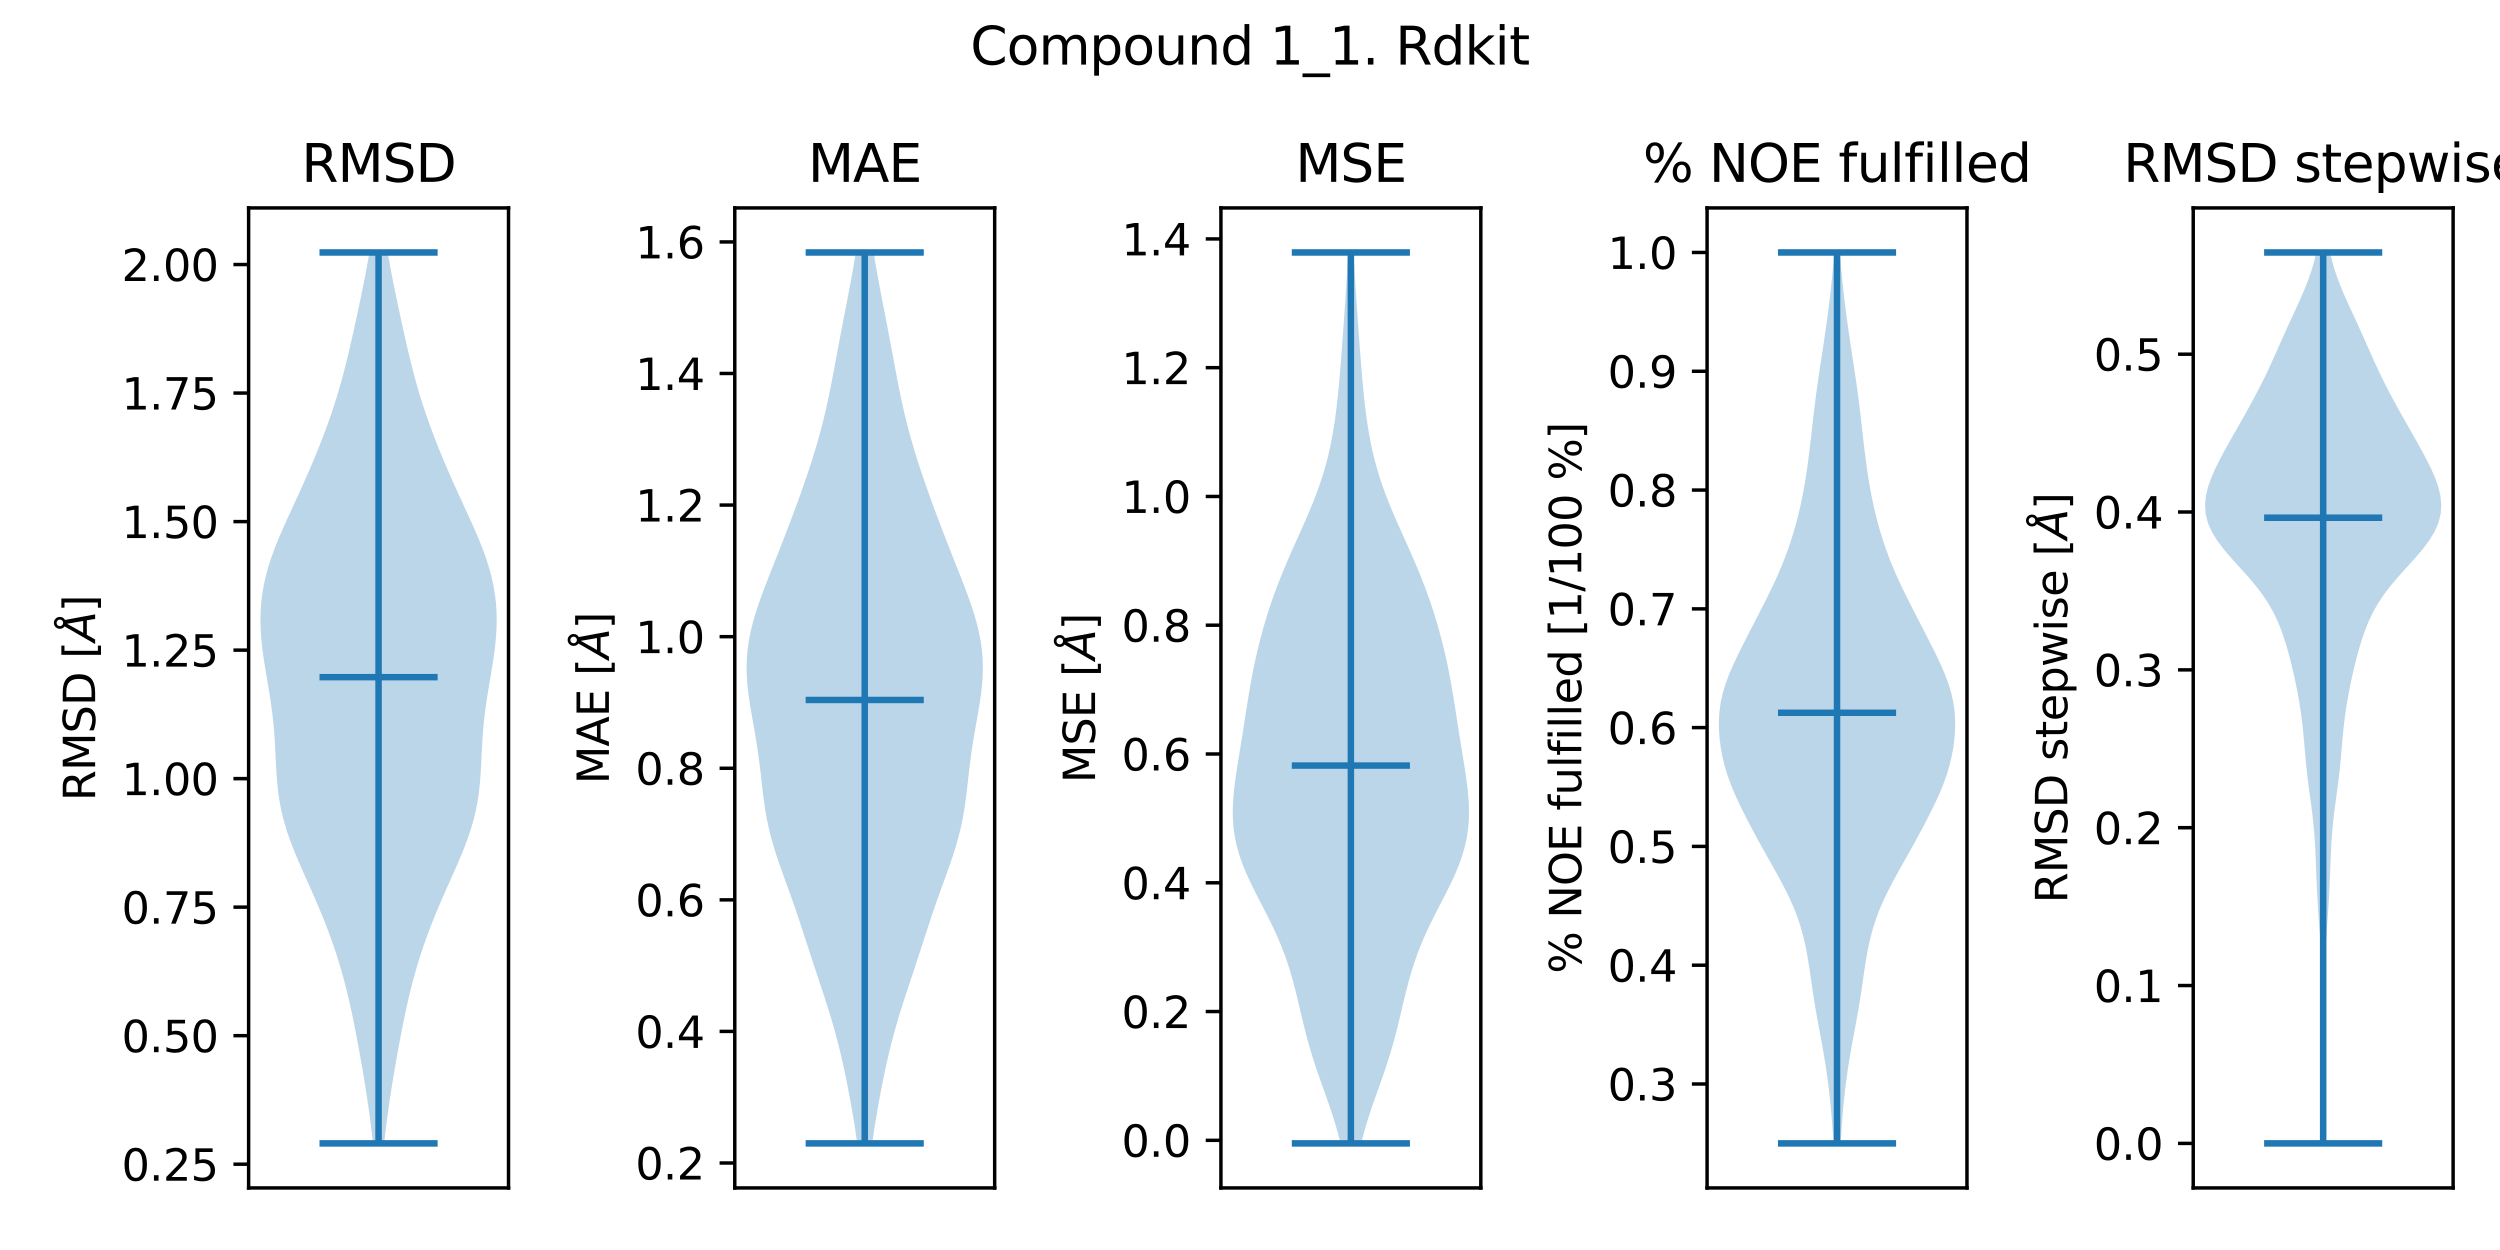 <?xml version="1.0" encoding="utf-8" standalone="no"?>
<!DOCTYPE svg PUBLIC "-//W3C//DTD SVG 1.1//EN"
  "http://www.w3.org/Graphics/SVG/1.1/DTD/svg11.dtd">
<svg xmlns:xlink="http://www.w3.org/1999/xlink" width="576pt" height="288pt" viewBox="0 0 576 288" xmlns="http://www.w3.org/2000/svg" version="1.1">
 <defs>
  <style type="text/css">*{stroke-linejoin: round; stroke-linecap: butt}</style>
 </defs>
 <g id="figure_1">
  <g id="patch_1">
   <path d="M 0 288 
L 576 288 
L 576 0 
L 0 0 
z
" style="fill: #ffffff"/>
  </g>
  <g id="axes_1">
   <g id="patch_2">
    <path d="M 57.282 273.7 
L 117.162 273.7 
L 117.162 47.906 
L 57.282 47.906 
z
" style="fill: #ffffff"/>
   </g>
   <g id="PolyCollection_1">
    <path d="M 88.519 263.437 
L 85.925 263.437 
L 85.699 261.363 
L 85.451 259.29 
L 85.184 257.216 
L 84.898 255.143 
L 84.594 253.07 
L 84.275 250.996 
L 83.941 248.923 
L 83.595 246.849 
L 83.237 244.776 
L 82.87 242.703 
L 82.492 240.629 
L 82.102 238.556 
L 81.699 236.482 
L 81.279 234.409 
L 80.837 232.336 
L 80.37 230.262 
L 79.873 228.189 
L 79.341 226.115 
L 78.772 224.042 
L 78.163 221.969 
L 77.513 219.895 
L 76.82 217.822 
L 76.086 215.748 
L 75.309 213.675 
L 74.494 211.602 
L 73.641 209.528 
L 72.757 207.455 
L 71.847 205.381 
L 70.923 203.308 
L 69.996 201.235 
L 69.083 199.161 
L 68.199 197.088 
L 67.364 195.014 
L 66.594 192.941 
L 65.905 190.867 
L 65.309 188.794 
L 64.811 186.721 
L 64.411 184.647 
L 64.104 182.574 
L 63.878 180.5 
L 63.715 178.427 
L 63.595 176.354 
L 63.495 174.28 
L 63.395 172.207 
L 63.275 170.133 
L 63.121 168.06 
L 62.924 165.987 
L 62.681 163.913 
L 62.396 161.84 
L 62.074 159.766 
L 61.73 157.693 
L 61.377 155.62 
L 61.032 153.546 
L 60.713 151.473 
L 60.435 149.399 
L 60.216 147.326 
L 60.068 145.253 
L 60.004 143.179 
L 60.035 141.106 
L 60.168 139.032 
L 60.408 136.959 
L 60.758 134.886 
L 61.217 132.812 
L 61.781 130.739 
L 62.442 128.665 
L 63.19 126.592 
L 64.011 124.519 
L 64.89 122.445 
L 65.81 120.372 
L 66.755 118.298 
L 67.711 116.225 
L 68.665 114.152 
L 69.608 112.078 
L 70.534 110.005 
L 71.437 107.931 
L 72.316 105.858 
L 73.168 103.785 
L 73.993 101.711 
L 74.788 99.638 
L 75.551 97.564 
L 76.28 95.491 
L 76.972 93.417 
L 77.627 91.344 
L 78.244 89.271 
L 78.825 87.197 
L 79.373 85.124 
L 79.894 83.05 
L 80.391 80.977 
L 80.87 78.904 
L 81.337 76.83 
L 81.795 74.757 
L 82.245 72.683 
L 82.69 70.61 
L 83.128 68.537 
L 83.557 66.463 
L 83.974 64.39 
L 84.375 62.316 
L 84.755 60.243 
L 85.112 58.17 
L 89.332 58.17 
L 89.332 58.17 
L 89.689 60.243 
L 90.07 62.316 
L 90.471 64.39 
L 90.887 66.463 
L 91.316 68.537 
L 91.754 70.61 
L 92.199 72.683 
L 92.65 74.757 
L 93.107 76.83 
L 93.574 78.904 
L 94.054 80.977 
L 94.551 83.05 
L 95.071 85.124 
L 95.62 87.197 
L 96.201 89.271 
L 96.818 91.344 
L 97.473 93.417 
L 98.165 95.491 
L 98.894 97.564 
L 99.657 99.638 
L 100.451 101.711 
L 101.276 103.785 
L 102.129 105.858 
L 103.008 107.931 
L 103.911 110.005 
L 104.836 112.078 
L 105.78 114.152 
L 106.734 116.225 
L 107.69 118.298 
L 108.635 120.372 
L 109.555 122.445 
L 110.433 124.519 
L 111.254 126.592 
L 112.002 128.665 
L 112.663 130.739 
L 113.227 132.812 
L 113.686 134.886 
L 114.036 136.959 
L 114.277 139.032 
L 114.41 141.106 
L 114.44 143.179 
L 114.377 145.253 
L 114.229 147.326 
L 114.009 149.399 
L 113.732 151.473 
L 113.412 153.546 
L 113.068 155.62 
L 112.715 157.693 
L 112.37 159.766 
L 112.049 161.84 
L 111.763 163.913 
L 111.52 165.987 
L 111.324 168.06 
L 111.17 170.133 
L 111.05 172.207 
L 110.949 174.28 
L 110.85 176.354 
L 110.729 178.427 
L 110.566 180.5 
L 110.34 182.574 
L 110.033 184.647 
L 109.634 186.721 
L 109.136 188.794 
L 108.539 190.867 
L 107.85 192.941 
L 107.081 195.014 
L 106.245 197.088 
L 105.362 199.161 
L 104.448 201.235 
L 103.521 203.308 
L 102.597 205.381 
L 101.688 207.455 
L 100.803 209.528 
L 99.951 211.602 
L 99.135 213.675 
L 98.359 215.748 
L 97.624 217.822 
L 96.932 219.895 
L 96.281 221.969 
L 95.672 224.042 
L 95.103 226.115 
L 94.572 228.189 
L 94.074 230.262 
L 93.607 232.336 
L 93.166 234.409 
L 92.745 236.482 
L 92.342 238.556 
L 91.953 240.629 
L 91.575 242.703 
L 91.207 244.776 
L 90.85 246.849 
L 90.503 248.923 
L 90.17 250.996 
L 89.85 253.07 
L 89.546 255.143 
L 89.26 257.216 
L 88.993 259.29 
L 88.746 261.363 
L 88.519 263.437 
z
" clip-path="url(#p54e4dbc531)" style="fill: #1f77b4; fill-opacity: 0.3"/>
   </g>
   <g id="matplotlib.axis_1">
    <g id="ytick_1">
     <g id="line2d_1">
      <defs>
       <path id="m7177a36da7" d="M 0 0 
L -3.5 0 
" style="stroke: #000000; stroke-width: 0.8"/>
      </defs>
      <g>
       <use xlink:href="#m7177a36da7" x="57.282" y="268.235" style="stroke: #000000; stroke-width: 0.8"/>
      </g>
     </g>
     <g id="text_1">
      <!-- 0.25 -->
      <g transform="translate(28.017 272.034)scale(0.1 -0.1)">
       <defs>
        <path id="DejaVuSans-30" d="M 2034 4250 
Q 1547 4250 1301 3770 
Q 1056 3291 1056 2328 
Q 1056 1369 1301 889 
Q 1547 409 2034 409 
Q 2525 409 2770 889 
Q 3016 1369 3016 2328 
Q 3016 3291 2770 3770 
Q 2525 4250 2034 4250 
z
M 2034 4750 
Q 2819 4750 3233 4129 
Q 3647 3509 3647 2328 
Q 3647 1150 3233 529 
Q 2819 -91 2034 -91 
Q 1250 -91 836 529 
Q 422 1150 422 2328 
Q 422 3509 836 4129 
Q 1250 4750 2034 4750 
z
" transform="scale(0.016)"/>
        <path id="DejaVuSans-2e" d="M 684 794 
L 1344 794 
L 1344 0 
L 684 0 
L 684 794 
z
" transform="scale(0.016)"/>
        <path id="DejaVuSans-32" d="M 1228 531 
L 3431 531 
L 3431 0 
L 469 0 
L 469 531 
Q 828 903 1448 1529 
Q 2069 2156 2228 2338 
Q 2531 2678 2651 2914 
Q 2772 3150 2772 3378 
Q 2772 3750 2511 3984 
Q 2250 4219 1831 4219 
Q 1534 4219 1204 4116 
Q 875 4013 500 3803 
L 500 4441 
Q 881 4594 1212 4672 
Q 1544 4750 1819 4750 
Q 2544 4750 2975 4387 
Q 3406 4025 3406 3419 
Q 3406 3131 3298 2873 
Q 3191 2616 2906 2266 
Q 2828 2175 2409 1742 
Q 1991 1309 1228 531 
z
" transform="scale(0.016)"/>
        <path id="DejaVuSans-35" d="M 691 4666 
L 3169 4666 
L 3169 4134 
L 1269 4134 
L 1269 2991 
Q 1406 3038 1543 3061 
Q 1681 3084 1819 3084 
Q 2600 3084 3056 2656 
Q 3513 2228 3513 1497 
Q 3513 744 3044 326 
Q 2575 -91 1722 -91 
Q 1428 -91 1123 -41 
Q 819 9 494 109 
L 494 744 
Q 775 591 1075 516 
Q 1375 441 1709 441 
Q 2250 441 2565 725 
Q 2881 1009 2881 1497 
Q 2881 1984 2565 2268 
Q 2250 2553 1709 2553 
Q 1456 2553 1204 2497 
Q 953 2441 691 2322 
L 691 4666 
z
" transform="scale(0.016)"/>
       </defs>
       <use xlink:href="#DejaVuSans-30"/>
       <use xlink:href="#DejaVuSans-2e" x="63.623"/>
       <use xlink:href="#DejaVuSans-32" x="95.41"/>
       <use xlink:href="#DejaVuSans-35" x="159.033"/>
      </g>
     </g>
    </g>
    <g id="ytick_2">
     <g id="line2d_2">
      <g>
       <use xlink:href="#m7177a36da7" x="57.282" y="238.622" style="stroke: #000000; stroke-width: 0.8"/>
      </g>
     </g>
     <g id="text_2">
      <!-- 0.50 -->
      <g transform="translate(28.017 242.421)scale(0.1 -0.1)">
       <use xlink:href="#DejaVuSans-30"/>
       <use xlink:href="#DejaVuSans-2e" x="63.623"/>
       <use xlink:href="#DejaVuSans-35" x="95.41"/>
       <use xlink:href="#DejaVuSans-30" x="159.033"/>
      </g>
     </g>
    </g>
    <g id="ytick_3">
     <g id="line2d_3">
      <g>
       <use xlink:href="#m7177a36da7" x="57.282" y="209.01" style="stroke: #000000; stroke-width: 0.8"/>
      </g>
     </g>
     <g id="text_3">
      <!-- 0.75 -->
      <g transform="translate(28.017 212.809)scale(0.1 -0.1)">
       <defs>
        <path id="DejaVuSans-37" d="M 525 4666 
L 3525 4666 
L 3525 4397 
L 1831 0 
L 1172 0 
L 2766 4134 
L 525 4134 
L 525 4666 
z
" transform="scale(0.016)"/>
       </defs>
       <use xlink:href="#DejaVuSans-30"/>
       <use xlink:href="#DejaVuSans-2e" x="63.623"/>
       <use xlink:href="#DejaVuSans-37" x="95.41"/>
       <use xlink:href="#DejaVuSans-35" x="159.033"/>
      </g>
     </g>
    </g>
    <g id="ytick_4">
     <g id="line2d_4">
      <g>
       <use xlink:href="#m7177a36da7" x="57.282" y="179.397" style="stroke: #000000; stroke-width: 0.8"/>
      </g>
     </g>
     <g id="text_4">
      <!-- 1.00 -->
      <g transform="translate(28.017 183.196)scale(0.1 -0.1)">
       <defs>
        <path id="DejaVuSans-31" d="M 794 531 
L 1825 531 
L 1825 4091 
L 703 3866 
L 703 4441 
L 1819 4666 
L 2450 4666 
L 2450 531 
L 3481 531 
L 3481 0 
L 794 0 
L 794 531 
z
" transform="scale(0.016)"/>
       </defs>
       <use xlink:href="#DejaVuSans-31"/>
       <use xlink:href="#DejaVuSans-2e" x="63.623"/>
       <use xlink:href="#DejaVuSans-30" x="95.41"/>
       <use xlink:href="#DejaVuSans-30" x="159.033"/>
      </g>
     </g>
    </g>
    <g id="ytick_5">
     <g id="line2d_5">
      <g>
       <use xlink:href="#m7177a36da7" x="57.282" y="149.785" style="stroke: #000000; stroke-width: 0.8"/>
      </g>
     </g>
     <g id="text_5">
      <!-- 1.25 -->
      <g transform="translate(28.017 153.584)scale(0.1 -0.1)">
       <use xlink:href="#DejaVuSans-31"/>
       <use xlink:href="#DejaVuSans-2e" x="63.623"/>
       <use xlink:href="#DejaVuSans-32" x="95.41"/>
       <use xlink:href="#DejaVuSans-35" x="159.033"/>
      </g>
     </g>
    </g>
    <g id="ytick_6">
     <g id="line2d_6">
      <g>
       <use xlink:href="#m7177a36da7" x="57.282" y="120.172" style="stroke: #000000; stroke-width: 0.8"/>
      </g>
     </g>
     <g id="text_6">
      <!-- 1.50 -->
      <g transform="translate(28.017 123.971)scale(0.1 -0.1)">
       <use xlink:href="#DejaVuSans-31"/>
       <use xlink:href="#DejaVuSans-2e" x="63.623"/>
       <use xlink:href="#DejaVuSans-35" x="95.41"/>
       <use xlink:href="#DejaVuSans-30" x="159.033"/>
      </g>
     </g>
    </g>
    <g id="ytick_7">
     <g id="line2d_7">
      <g>
       <use xlink:href="#m7177a36da7" x="57.282" y="90.56" style="stroke: #000000; stroke-width: 0.8"/>
      </g>
     </g>
     <g id="text_7">
      <!-- 1.75 -->
      <g transform="translate(28.017 94.359)scale(0.1 -0.1)">
       <use xlink:href="#DejaVuSans-31"/>
       <use xlink:href="#DejaVuSans-2e" x="63.623"/>
       <use xlink:href="#DejaVuSans-37" x="95.41"/>
       <use xlink:href="#DejaVuSans-35" x="159.033"/>
      </g>
     </g>
    </g>
    <g id="ytick_8">
     <g id="line2d_8">
      <g>
       <use xlink:href="#m7177a36da7" x="57.282" y="60.947" style="stroke: #000000; stroke-width: 0.8"/>
      </g>
     </g>
     <g id="text_8">
      <!-- 2.00 -->
      <g transform="translate(28.017 64.746)scale(0.1 -0.1)">
       <use xlink:href="#DejaVuSans-32"/>
       <use xlink:href="#DejaVuSans-2e" x="63.623"/>
       <use xlink:href="#DejaVuSans-30" x="95.41"/>
       <use xlink:href="#DejaVuSans-30" x="159.033"/>
      </g>
     </g>
    </g>
    <g id="text_9">
     <!-- RMSD [$\AA$] -->
     <g transform="translate(21.937 184.553)rotate(-90)scale(0.1 -0.1)">
      <defs>
       <path id="DejaVuSans-52" d="M 2841 2188 
Q 3044 2119 3236 1894 
Q 3428 1669 3622 1275 
L 4263 0 
L 3584 0 
L 2988 1197 
Q 2756 1666 2539 1819 
Q 2322 1972 1947 1972 
L 1259 1972 
L 1259 0 
L 628 0 
L 628 4666 
L 2053 4666 
Q 2853 4666 3247 4331 
Q 3641 3997 3641 3322 
Q 3641 2881 3436 2590 
Q 3231 2300 2841 2188 
z
M 1259 4147 
L 1259 2491 
L 2053 2491 
Q 2509 2491 2742 2702 
Q 2975 2913 2975 3322 
Q 2975 3731 2742 3939 
Q 2509 4147 2053 4147 
L 1259 4147 
z
" transform="scale(0.016)"/>
       <path id="DejaVuSans-4d" d="M 628 4666 
L 1569 4666 
L 2759 1491 
L 3956 4666 
L 4897 4666 
L 4897 0 
L 4281 0 
L 4281 4097 
L 3078 897 
L 2444 897 
L 1241 4097 
L 1241 0 
L 628 0 
L 628 4666 
z
" transform="scale(0.016)"/>
       <path id="DejaVuSans-53" d="M 3425 4513 
L 3425 3897 
Q 3066 4069 2747 4153 
Q 2428 4238 2131 4238 
Q 1616 4238 1336 4038 
Q 1056 3838 1056 3469 
Q 1056 3159 1242 3001 
Q 1428 2844 1947 2747 
L 2328 2669 
Q 3034 2534 3370 2195 
Q 3706 1856 3706 1288 
Q 3706 609 3251 259 
Q 2797 -91 1919 -91 
Q 1588 -91 1214 -16 
Q 841 59 441 206 
L 441 856 
Q 825 641 1194 531 
Q 1563 422 1919 422 
Q 2459 422 2753 634 
Q 3047 847 3047 1241 
Q 3047 1584 2836 1778 
Q 2625 1972 2144 2069 
L 1759 2144 
Q 1053 2284 737 2584 
Q 422 2884 422 3419 
Q 422 4038 858 4394 
Q 1294 4750 2059 4750 
Q 2388 4750 2728 4690 
Q 3069 4631 3425 4513 
z
" transform="scale(0.016)"/>
       <path id="DejaVuSans-44" d="M 1259 4147 
L 1259 519 
L 2022 519 
Q 2988 519 3436 956 
Q 3884 1394 3884 2338 
Q 3884 3275 3436 3711 
Q 2988 4147 2022 4147 
L 1259 4147 
z
M 628 4666 
L 1925 4666 
Q 3281 4666 3915 4102 
Q 4550 3538 4550 2338 
Q 4550 1131 3912 565 
Q 3275 0 1925 0 
L 628 0 
L 628 4666 
z
" transform="scale(0.016)"/>
       <path id="DejaVuSans-20" transform="scale(0.016)"/>
       <path id="DejaVuSans-5b" d="M 550 4863 
L 1875 4863 
L 1875 4416 
L 1125 4416 
L 1125 -397 
L 1875 -397 
L 1875 -844 
L 550 -844 
L 550 4863 
z
" transform="scale(0.016)"/>
       <path id="DejaVuSans-Oblique-c5" d="M 3188 5081 
Q 3188 5278 3048 5417 
Q 2909 5556 2713 5556 
Q 2513 5556 2377 5420 
Q 2241 5284 2241 5081 
Q 2241 4884 2377 4746 
Q 2513 4609 2713 4609 
Q 2909 4609 3048 4746 
Q 3188 4884 3188 5081 
z
M 2203 4397 
Q 2034 4513 1945 4689 
Q 1856 4866 1856 5081 
Q 1856 5438 2106 5689 
Q 2356 5941 2713 5941 
Q 3069 5941 3320 5689 
Q 3572 5438 3572 5081 
Q 3572 4834 3458 4643 
Q 3344 4453 3128 4341 
L 3938 0 
L 3278 0 
L 3084 1197 
L 984 1197 
L 325 0 
L -341 0 
L 2203 4397 
z
M 2584 4044 
L 1275 1722 
L 2988 1722 
L 2584 4044 
z
" transform="scale(0.016)"/>
       <path id="DejaVuSans-5d" d="M 1947 4863 
L 1947 -844 
L 622 -844 
L 622 -397 
L 1369 -397 
L 1369 4416 
L 622 4416 
L 622 4863 
L 1947 4863 
z
" transform="scale(0.016)"/>
      </defs>
      <use xlink:href="#DejaVuSans-52" transform="translate(0 0.172)"/>
      <use xlink:href="#DejaVuSans-4d" transform="translate(69.482 0.172)"/>
      <use xlink:href="#DejaVuSans-53" transform="translate(155.762 0.172)"/>
      <use xlink:href="#DejaVuSans-44" transform="translate(219.238 0.172)"/>
      <use xlink:href="#DejaVuSans-20" transform="translate(296.24 0.172)"/>
      <use xlink:href="#DejaVuSans-5b" transform="translate(328.027 0.172)"/>
      <use xlink:href="#DejaVuSans-Oblique-c5" transform="translate(367.041 0.172)"/>
      <use xlink:href="#DejaVuSans-5d" transform="translate(435.449 0.172)"/>
     </g>
    </g>
   </g>
   <g id="LineCollection_1">
    <path d="M 73.613 156.019 
L 100.831 156.019 
" clip-path="url(#p54e4dbc531)" style="fill: none; stroke: #1f77b4; stroke-width: 1.5"/>
   </g>
   <g id="LineCollection_2">
    <path d="M 73.613 58.17 
L 100.831 58.17 
" clip-path="url(#p54e4dbc531)" style="fill: none; stroke: #1f77b4; stroke-width: 1.5"/>
   </g>
   <g id="LineCollection_3">
    <path d="M 73.613 263.437 
L 100.831 263.437 
" clip-path="url(#p54e4dbc531)" style="fill: none; stroke: #1f77b4; stroke-width: 1.5"/>
   </g>
   <g id="LineCollection_4">
    <path d="M 87.222 263.437 
L 87.222 58.17 
" clip-path="url(#p54e4dbc531)" style="fill: none; stroke: #1f77b4; stroke-width: 1.5"/>
   </g>
   <g id="patch_3">
    <path d="M 57.282 273.7 
L 57.282 47.906 
" style="fill: none; stroke: #000000; stroke-width: 0.8; stroke-linejoin: miter; stroke-linecap: square"/>
   </g>
   <g id="patch_4">
    <path d="M 117.162 273.7 
L 117.162 47.906 
" style="fill: none; stroke: #000000; stroke-width: 0.8; stroke-linejoin: miter; stroke-linecap: square"/>
   </g>
   <g id="patch_5">
    <path d="M 57.282 273.7 
L 117.162 273.7 
" style="fill: none; stroke: #000000; stroke-width: 0.8; stroke-linejoin: miter; stroke-linecap: square"/>
   </g>
   <g id="patch_6">
    <path d="M 57.282 47.906 
L 117.162 47.906 
" style="fill: none; stroke: #000000; stroke-width: 0.8; stroke-linejoin: miter; stroke-linecap: square"/>
   </g>
   <g id="text_10">
    <!-- RMSD -->
    <g transform="translate(69.447 41.906)scale(0.12 -0.12)">
     <use xlink:href="#DejaVuSans-52"/>
     <use xlink:href="#DejaVuSans-4d" x="69.482"/>
     <use xlink:href="#DejaVuSans-53" x="155.762"/>
     <use xlink:href="#DejaVuSans-44" x="219.238"/>
    </g>
   </g>
  </g>
  <g id="axes_2">
   <g id="patch_7">
    <path d="M 169.292 273.7 
L 229.172 273.7 
L 229.172 47.906 
L 169.292 47.906 
z
" style="fill: #ffffff"/>
   </g>
   <g id="PolyCollection_2">
    <path d="M 200.958 263.437 
L 197.506 263.437 
L 197.208 261.363 
L 196.889 259.29 
L 196.551 257.216 
L 196.194 255.143 
L 195.821 253.07 
L 195.43 250.996 
L 195.022 248.923 
L 194.593 246.849 
L 194.141 244.776 
L 193.663 242.703 
L 193.154 240.629 
L 192.612 238.556 
L 192.036 236.482 
L 191.428 234.409 
L 190.79 232.336 
L 190.128 230.262 
L 189.448 228.189 
L 188.76 226.115 
L 188.07 224.042 
L 187.384 221.969 
L 186.704 219.895 
L 186.029 217.822 
L 185.357 215.748 
L 184.681 213.675 
L 183.995 211.602 
L 183.293 209.528 
L 182.572 207.455 
L 181.833 205.381 
L 181.083 203.308 
L 180.333 201.235 
L 179.598 199.161 
L 178.896 197.088 
L 178.243 195.014 
L 177.654 192.941 
L 177.138 190.867 
L 176.697 188.794 
L 176.328 186.721 
L 176.019 184.647 
L 175.754 182.574 
L 175.516 180.5 
L 175.283 178.427 
L 175.04 176.354 
L 174.772 174.28 
L 174.474 172.207 
L 174.143 170.133 
L 173.787 168.06 
L 173.419 165.987 
L 173.054 163.913 
L 172.714 161.84 
L 172.42 159.766 
L 172.193 157.693 
L 172.053 155.62 
L 172.014 153.546 
L 172.087 151.473 
L 172.278 149.399 
L 172.586 147.326 
L 173.007 145.253 
L 173.53 143.179 
L 174.142 141.106 
L 174.827 139.032 
L 175.567 136.959 
L 176.347 134.886 
L 177.153 132.812 
L 177.971 130.739 
L 178.792 128.665 
L 179.61 126.592 
L 180.421 124.519 
L 181.223 122.445 
L 182.014 120.372 
L 182.794 118.298 
L 183.561 116.225 
L 184.315 114.152 
L 185.052 112.078 
L 185.771 110.005 
L 186.467 107.931 
L 187.138 105.858 
L 187.78 103.785 
L 188.39 101.711 
L 188.966 99.638 
L 189.508 97.564 
L 190.017 95.491 
L 190.493 93.417 
L 190.942 91.344 
L 191.366 89.271 
L 191.773 87.197 
L 192.167 85.124 
L 192.554 83.05 
L 192.939 80.977 
L 193.327 78.904 
L 193.719 76.83 
L 194.117 74.757 
L 194.518 72.683 
L 194.921 70.61 
L 195.322 68.537 
L 195.718 66.463 
L 196.104 64.39 
L 196.476 62.316 
L 196.83 60.243 
L 197.163 58.17 
L 201.301 58.17 
L 201.301 58.17 
L 201.634 60.243 
L 201.988 62.316 
L 202.36 64.39 
L 202.746 66.463 
L 203.141 68.537 
L 203.543 70.61 
L 203.946 72.683 
L 204.347 74.757 
L 204.744 76.83 
L 205.136 78.904 
L 205.524 80.977 
L 205.91 83.05 
L 206.297 85.124 
L 206.691 87.197 
L 207.097 89.271 
L 207.522 91.344 
L 207.97 93.417 
L 208.447 95.491 
L 208.955 97.564 
L 209.498 99.638 
L 210.074 101.711 
L 210.684 103.785 
L 211.326 105.858 
L 211.996 107.931 
L 212.692 110.005 
L 213.411 112.078 
L 214.149 114.152 
L 214.902 116.225 
L 215.67 118.298 
L 216.45 120.372 
L 217.241 122.445 
L 218.042 124.519 
L 218.853 126.592 
L 219.672 128.665 
L 220.493 130.739 
L 221.311 132.812 
L 222.116 134.886 
L 222.896 136.959 
L 223.637 139.032 
L 224.322 141.106 
L 224.933 143.179 
L 225.456 145.253 
L 225.877 147.326 
L 226.186 149.399 
L 226.376 151.473 
L 226.45 153.546 
L 226.411 155.62 
L 226.27 157.693 
L 226.044 159.766 
L 225.75 161.84 
L 225.41 163.913 
L 225.045 165.987 
L 224.676 168.06 
L 224.32 170.133 
L 223.99 172.207 
L 223.691 174.28 
L 223.424 176.354 
L 223.18 178.427 
L 222.948 180.5 
L 222.709 182.574 
L 222.445 184.647 
L 222.136 186.721 
L 221.766 188.794 
L 221.326 190.867 
L 220.809 192.941 
L 220.22 195.014 
L 219.568 197.088 
L 218.866 199.161 
L 218.131 201.235 
L 217.381 203.308 
L 216.631 205.381 
L 215.892 207.455 
L 215.171 209.528 
L 214.468 211.602 
L 213.782 213.675 
L 213.106 215.748 
L 212.434 217.822 
L 211.76 219.895 
L 211.08 221.969 
L 210.393 224.042 
L 209.703 226.115 
L 209.015 228.189 
L 208.336 230.262 
L 207.674 232.336 
L 207.036 234.409 
L 206.427 236.482 
L 205.852 238.556 
L 205.31 240.629 
L 204.801 242.703 
L 204.322 244.776 
L 203.87 246.849 
L 203.442 248.923 
L 203.033 250.996 
L 202.643 253.07 
L 202.269 255.143 
L 201.913 257.216 
L 201.574 259.29 
L 201.255 261.363 
L 200.958 263.437 
z
" clip-path="url(#p65b21a8dc1)" style="fill: #1f77b4; fill-opacity: 0.3"/>
   </g>
   <g id="matplotlib.axis_2">
    <g id="ytick_9">
     <g id="line2d_9">
      <g>
       <use xlink:href="#m7177a36da7" x="169.292" y="267.958" style="stroke: #000000; stroke-width: 0.8"/>
      </g>
     </g>
     <g id="text_11">
      <!-- 0.2 -->
      <g transform="translate(146.389 271.758)scale(0.1 -0.1)">
       <use xlink:href="#DejaVuSans-30"/>
       <use xlink:href="#DejaVuSans-2e" x="63.623"/>
       <use xlink:href="#DejaVuSans-32" x="95.41"/>
      </g>
     </g>
    </g>
    <g id="ytick_10">
     <g id="line2d_10">
      <g>
       <use xlink:href="#m7177a36da7" x="169.292" y="237.641" style="stroke: #000000; stroke-width: 0.8"/>
      </g>
     </g>
     <g id="text_12">
      <!-- 0.4 -->
      <g transform="translate(146.389 241.44)scale(0.1 -0.1)">
       <defs>
        <path id="DejaVuSans-34" d="M 2419 4116 
L 825 1625 
L 2419 1625 
L 2419 4116 
z
M 2253 4666 
L 3047 4666 
L 3047 1625 
L 3713 1625 
L 3713 1100 
L 3047 1100 
L 3047 0 
L 2419 0 
L 2419 1100 
L 313 1100 
L 313 1709 
L 2253 4666 
z
" transform="scale(0.016)"/>
       </defs>
       <use xlink:href="#DejaVuSans-30"/>
       <use xlink:href="#DejaVuSans-2e" x="63.623"/>
       <use xlink:href="#DejaVuSans-34" x="95.41"/>
      </g>
     </g>
    </g>
    <g id="ytick_11">
     <g id="line2d_11">
      <g>
       <use xlink:href="#m7177a36da7" x="169.292" y="207.323" style="stroke: #000000; stroke-width: 0.8"/>
      </g>
     </g>
     <g id="text_13">
      <!-- 0.6 -->
      <g transform="translate(146.389 211.122)scale(0.1 -0.1)">
       <defs>
        <path id="DejaVuSans-36" d="M 2113 2584 
Q 1688 2584 1439 2293 
Q 1191 2003 1191 1497 
Q 1191 994 1439 701 
Q 1688 409 2113 409 
Q 2538 409 2786 701 
Q 3034 994 3034 1497 
Q 3034 2003 2786 2293 
Q 2538 2584 2113 2584 
z
M 3366 4563 
L 3366 3988 
Q 3128 4100 2886 4159 
Q 2644 4219 2406 4219 
Q 1781 4219 1451 3797 
Q 1122 3375 1075 2522 
Q 1259 2794 1537 2939 
Q 1816 3084 2150 3084 
Q 2853 3084 3261 2657 
Q 3669 2231 3669 1497 
Q 3669 778 3244 343 
Q 2819 -91 2113 -91 
Q 1303 -91 875 529 
Q 447 1150 447 2328 
Q 447 3434 972 4092 
Q 1497 4750 2381 4750 
Q 2619 4750 2861 4703 
Q 3103 4656 3366 4563 
z
" transform="scale(0.016)"/>
       </defs>
       <use xlink:href="#DejaVuSans-30"/>
       <use xlink:href="#DejaVuSans-2e" x="63.623"/>
       <use xlink:href="#DejaVuSans-36" x="95.41"/>
      </g>
     </g>
    </g>
    <g id="ytick_12">
     <g id="line2d_12">
      <g>
       <use xlink:href="#m7177a36da7" x="169.292" y="177.005" style="stroke: #000000; stroke-width: 0.8"/>
      </g>
     </g>
     <g id="text_14">
      <!-- 0.8 -->
      <g transform="translate(146.389 180.804)scale(0.1 -0.1)">
       <defs>
        <path id="DejaVuSans-38" d="M 2034 2216 
Q 1584 2216 1326 1975 
Q 1069 1734 1069 1313 
Q 1069 891 1326 650 
Q 1584 409 2034 409 
Q 2484 409 2743 651 
Q 3003 894 3003 1313 
Q 3003 1734 2745 1975 
Q 2488 2216 2034 2216 
z
M 1403 2484 
Q 997 2584 770 2862 
Q 544 3141 544 3541 
Q 544 4100 942 4425 
Q 1341 4750 2034 4750 
Q 2731 4750 3128 4425 
Q 3525 4100 3525 3541 
Q 3525 3141 3298 2862 
Q 3072 2584 2669 2484 
Q 3125 2378 3379 2068 
Q 3634 1759 3634 1313 
Q 3634 634 3220 271 
Q 2806 -91 2034 -91 
Q 1263 -91 848 271 
Q 434 634 434 1313 
Q 434 1759 690 2068 
Q 947 2378 1403 2484 
z
M 1172 3481 
Q 1172 3119 1398 2916 
Q 1625 2713 2034 2713 
Q 2441 2713 2670 2916 
Q 2900 3119 2900 3481 
Q 2900 3844 2670 4047 
Q 2441 4250 2034 4250 
Q 1625 4250 1398 4047 
Q 1172 3844 1172 3481 
z
" transform="scale(0.016)"/>
       </defs>
       <use xlink:href="#DejaVuSans-30"/>
       <use xlink:href="#DejaVuSans-2e" x="63.623"/>
       <use xlink:href="#DejaVuSans-38" x="95.41"/>
      </g>
     </g>
    </g>
    <g id="ytick_13">
     <g id="line2d_13">
      <g>
       <use xlink:href="#m7177a36da7" x="169.292" y="146.687" style="stroke: #000000; stroke-width: 0.8"/>
      </g>
     </g>
     <g id="text_15">
      <!-- 1.0 -->
      <g transform="translate(146.389 150.486)scale(0.1 -0.1)">
       <use xlink:href="#DejaVuSans-31"/>
       <use xlink:href="#DejaVuSans-2e" x="63.623"/>
       <use xlink:href="#DejaVuSans-30" x="95.41"/>
      </g>
     </g>
    </g>
    <g id="ytick_14">
     <g id="line2d_14">
      <g>
       <use xlink:href="#m7177a36da7" x="169.292" y="116.369" style="stroke: #000000; stroke-width: 0.8"/>
      </g>
     </g>
     <g id="text_16">
      <!-- 1.2 -->
      <g transform="translate(146.389 120.169)scale(0.1 -0.1)">
       <use xlink:href="#DejaVuSans-31"/>
       <use xlink:href="#DejaVuSans-2e" x="63.623"/>
       <use xlink:href="#DejaVuSans-32" x="95.41"/>
      </g>
     </g>
    </g>
    <g id="ytick_15">
     <g id="line2d_15">
      <g>
       <use xlink:href="#m7177a36da7" x="169.292" y="86.052" style="stroke: #000000; stroke-width: 0.8"/>
      </g>
     </g>
     <g id="text_17">
      <!-- 1.4 -->
      <g transform="translate(146.389 89.851)scale(0.1 -0.1)">
       <use xlink:href="#DejaVuSans-31"/>
       <use xlink:href="#DejaVuSans-2e" x="63.623"/>
       <use xlink:href="#DejaVuSans-34" x="95.41"/>
      </g>
     </g>
    </g>
    <g id="ytick_16">
     <g id="line2d_16">
      <g>
       <use xlink:href="#m7177a36da7" x="169.292" y="55.734" style="stroke: #000000; stroke-width: 0.8"/>
      </g>
     </g>
     <g id="text_18">
      <!-- 1.6 -->
      <g transform="translate(146.389 59.533)scale(0.1 -0.1)">
       <use xlink:href="#DejaVuSans-31"/>
       <use xlink:href="#DejaVuSans-2e" x="63.623"/>
       <use xlink:href="#DejaVuSans-36" x="95.41"/>
      </g>
     </g>
    </g>
    <g id="text_19">
     <!-- MAE [$\AA$] -->
     <g transform="translate(140.309 180.653)rotate(-90)scale(0.1 -0.1)">
      <defs>
       <path id="DejaVuSans-41" d="M 2188 4044 
L 1331 1722 
L 3047 1722 
L 2188 4044 
z
M 1831 4666 
L 2547 4666 
L 4325 0 
L 3669 0 
L 3244 1197 
L 1141 1197 
L 716 0 
L 50 0 
L 1831 4666 
z
" transform="scale(0.016)"/>
       <path id="DejaVuSans-45" d="M 628 4666 
L 3578 4666 
L 3578 4134 
L 1259 4134 
L 1259 2753 
L 3481 2753 
L 3481 2222 
L 1259 2222 
L 1259 531 
L 3634 531 
L 3634 0 
L 628 0 
L 628 4666 
z
" transform="scale(0.016)"/>
      </defs>
      <use xlink:href="#DejaVuSans-4d" transform="translate(0 0.172)"/>
      <use xlink:href="#DejaVuSans-41" transform="translate(86.279 0.172)"/>
      <use xlink:href="#DejaVuSans-45" transform="translate(154.688 0.172)"/>
      <use xlink:href="#DejaVuSans-20" transform="translate(217.871 0.172)"/>
      <use xlink:href="#DejaVuSans-5b" transform="translate(249.658 0.172)"/>
      <use xlink:href="#DejaVuSans-Oblique-c5" transform="translate(288.672 0.172)"/>
      <use xlink:href="#DejaVuSans-5d" transform="translate(357.08 0.172)"/>
     </g>
    </g>
   </g>
   <g id="LineCollection_5">
    <path d="M 185.623 161.275 
L 212.841 161.275 
" clip-path="url(#p65b21a8dc1)" style="fill: none; stroke: #1f77b4; stroke-width: 1.5"/>
   </g>
   <g id="LineCollection_6">
    <path d="M 185.623 58.17 
L 212.841 58.17 
" clip-path="url(#p65b21a8dc1)" style="fill: none; stroke: #1f77b4; stroke-width: 1.5"/>
   </g>
   <g id="LineCollection_7">
    <path d="M 185.623 263.437 
L 212.841 263.437 
" clip-path="url(#p65b21a8dc1)" style="fill: none; stroke: #1f77b4; stroke-width: 1.5"/>
   </g>
   <g id="LineCollection_8">
    <path d="M 199.232 263.437 
L 199.232 58.17 
" clip-path="url(#p65b21a8dc1)" style="fill: none; stroke: #1f77b4; stroke-width: 1.5"/>
   </g>
   <g id="patch_8">
    <path d="M 169.292 273.7 
L 169.292 47.906 
" style="fill: none; stroke: #000000; stroke-width: 0.8; stroke-linejoin: miter; stroke-linecap: square"/>
   </g>
   <g id="patch_9">
    <path d="M 229.172 273.7 
L 229.172 47.906 
" style="fill: none; stroke: #000000; stroke-width: 0.8; stroke-linejoin: miter; stroke-linecap: square"/>
   </g>
   <g id="patch_10">
    <path d="M 169.292 273.7 
L 229.172 273.7 
" style="fill: none; stroke: #000000; stroke-width: 0.8; stroke-linejoin: miter; stroke-linecap: square"/>
   </g>
   <g id="patch_11">
    <path d="M 169.292 47.906 
L 229.172 47.906 
" style="fill: none; stroke: #000000; stroke-width: 0.8; stroke-linejoin: miter; stroke-linecap: square"/>
   </g>
   <g id="text_20">
    <!-- MAE -->
    <g transform="translate(186.159 41.906)scale(0.12 -0.12)">
     <use xlink:href="#DejaVuSans-4d"/>
     <use xlink:href="#DejaVuSans-41" x="86.279"/>
     <use xlink:href="#DejaVuSans-45" x="154.688"/>
    </g>
   </g>
  </g>
  <g id="axes_3">
   <g id="patch_12">
    <path d="M 281.301 273.7 
L 341.181 273.7 
L 341.181 47.906 
L 281.301 47.906 
z
" style="fill: #ffffff"/>
   </g>
   <g id="PolyCollection_3">
    <path d="M 313.622 263.437 
L 308.86 263.437 
L 308.336 261.363 
L 307.749 259.29 
L 307.106 257.216 
L 306.417 255.143 
L 305.696 253.07 
L 304.958 250.996 
L 304.221 248.923 
L 303.5 246.849 
L 302.809 244.776 
L 302.157 242.703 
L 301.548 240.629 
L 300.983 238.556 
L 300.455 236.482 
L 299.953 234.409 
L 299.465 232.336 
L 298.975 230.262 
L 298.467 228.189 
L 297.924 226.115 
L 297.333 224.042 
L 296.68 221.969 
L 295.956 219.895 
L 295.155 217.822 
L 294.276 215.748 
L 293.325 213.675 
L 292.313 211.602 
L 291.258 209.528 
L 290.186 207.455 
L 289.123 205.381 
L 288.102 203.308 
L 287.152 201.235 
L 286.3 199.161 
L 285.569 197.088 
L 284.975 195.014 
L 284.526 192.941 
L 284.223 190.867 
L 284.059 188.794 
L 284.023 186.721 
L 284.098 184.647 
L 284.264 182.574 
L 284.501 180.5 
L 284.788 178.427 
L 285.107 176.354 
L 285.441 174.28 
L 285.78 172.207 
L 286.116 170.133 
L 286.445 168.06 
L 286.769 165.987 
L 287.09 163.913 
L 287.417 161.84 
L 287.755 159.766 
L 288.113 157.693 
L 288.495 155.62 
L 288.907 153.546 
L 289.352 151.473 
L 289.833 149.399 
L 290.351 147.326 
L 290.908 145.253 
L 291.506 143.179 
L 292.145 141.106 
L 292.827 139.032 
L 293.553 136.959 
L 294.323 134.886 
L 295.136 132.812 
L 295.987 130.739 
L 296.873 128.665 
L 297.784 126.592 
L 298.711 124.519 
L 299.642 122.445 
L 300.564 120.372 
L 301.464 118.298 
L 302.329 116.225 
L 303.146 114.152 
L 303.907 112.078 
L 304.604 110.005 
L 305.234 107.931 
L 305.797 105.858 
L 306.294 103.785 
L 306.73 101.711 
L 307.11 99.638 
L 307.443 97.564 
L 307.734 95.491 
L 307.991 93.417 
L 308.221 91.344 
L 308.428 89.271 
L 308.618 87.197 
L 308.794 85.124 
L 308.96 83.05 
L 309.119 80.977 
L 309.273 78.904 
L 309.423 76.83 
L 309.572 74.757 
L 309.718 72.683 
L 309.862 70.61 
L 310.004 68.537 
L 310.141 66.463 
L 310.272 64.39 
L 310.396 62.316 
L 310.511 60.243 
L 310.618 58.17 
L 311.865 58.17 
L 311.865 58.17 
L 311.971 60.243 
L 312.087 62.316 
L 312.211 64.39 
L 312.342 66.463 
L 312.479 68.537 
L 312.62 70.61 
L 312.765 72.683 
L 312.911 74.757 
L 313.059 76.83 
L 313.21 78.904 
L 313.364 80.977 
L 313.522 83.05 
L 313.689 85.124 
L 313.865 87.197 
L 314.055 89.271 
L 314.262 91.344 
L 314.491 93.417 
L 314.748 95.491 
L 315.04 97.564 
L 315.372 99.638 
L 315.753 101.711 
L 316.189 103.785 
L 316.686 105.858 
L 317.248 107.931 
L 317.879 110.005 
L 318.576 112.078 
L 319.337 114.152 
L 320.154 116.225 
L 321.018 118.298 
L 321.918 120.372 
L 322.841 122.445 
L 323.772 124.519 
L 324.699 126.592 
L 325.61 128.665 
L 326.495 130.739 
L 327.347 132.812 
L 328.159 134.886 
L 328.929 136.959 
L 329.655 139.032 
L 330.338 141.106 
L 330.977 143.179 
L 331.574 145.253 
L 332.131 147.326 
L 332.649 149.399 
L 333.13 151.473 
L 333.575 153.546 
L 333.987 155.62 
L 334.37 157.693 
L 334.727 159.766 
L 335.065 161.84 
L 335.392 163.913 
L 335.714 165.987 
L 336.037 168.06 
L 336.367 170.133 
L 336.702 172.207 
L 337.041 174.28 
L 337.376 176.354 
L 337.695 178.427 
L 337.982 180.5 
L 338.218 182.574 
L 338.384 184.647 
L 338.459 186.721 
L 338.423 188.794 
L 338.26 190.867 
L 337.957 192.941 
L 337.508 195.014 
L 336.914 197.088 
L 336.183 199.161 
L 335.331 201.235 
L 334.381 203.308 
L 333.359 205.381 
L 332.297 207.455 
L 331.224 209.528 
L 330.17 211.602 
L 329.158 213.675 
L 328.206 215.748 
L 327.328 217.822 
L 326.527 219.895 
L 325.803 221.969 
L 325.15 224.042 
L 324.559 226.115 
L 324.016 228.189 
L 323.508 230.262 
L 323.017 232.336 
L 322.529 234.409 
L 322.028 236.482 
L 321.499 238.556 
L 320.934 240.629 
L 320.326 242.703 
L 319.674 244.776 
L 318.982 246.849 
L 318.261 248.923 
L 317.524 250.996 
L 316.787 253.07 
L 316.066 255.143 
L 315.377 257.216 
L 314.734 259.29 
L 314.147 261.363 
L 313.622 263.437 
z
" clip-path="url(#p684d365bb8)" style="fill: #1f77b4; fill-opacity: 0.3"/>
   </g>
   <g id="matplotlib.axis_3">
    <g id="ytick_17">
     <g id="line2d_17">
      <g>
       <use xlink:href="#m7177a36da7" x="281.301" y="262.729" style="stroke: #000000; stroke-width: 0.8"/>
      </g>
     </g>
     <g id="text_21">
      <!-- 0.0 -->
      <g transform="translate(258.398 266.528)scale(0.1 -0.1)">
       <use xlink:href="#DejaVuSans-30"/>
       <use xlink:href="#DejaVuSans-2e" x="63.623"/>
       <use xlink:href="#DejaVuSans-30" x="95.41"/>
      </g>
     </g>
    </g>
    <g id="ytick_18">
     <g id="line2d_18">
      <g>
       <use xlink:href="#m7177a36da7" x="281.301" y="233.059" style="stroke: #000000; stroke-width: 0.8"/>
      </g>
     </g>
     <g id="text_22">
      <!-- 0.2 -->
      <g transform="translate(258.398 236.859)scale(0.1 -0.1)">
       <use xlink:href="#DejaVuSans-30"/>
       <use xlink:href="#DejaVuSans-2e" x="63.623"/>
       <use xlink:href="#DejaVuSans-32" x="95.41"/>
      </g>
     </g>
    </g>
    <g id="ytick_19">
     <g id="line2d_19">
      <g>
       <use xlink:href="#m7177a36da7" x="281.301" y="203.39" style="stroke: #000000; stroke-width: 0.8"/>
      </g>
     </g>
     <g id="text_23">
      <!-- 0.4 -->
      <g transform="translate(258.398 207.189)scale(0.1 -0.1)">
       <use xlink:href="#DejaVuSans-30"/>
       <use xlink:href="#DejaVuSans-2e" x="63.623"/>
       <use xlink:href="#DejaVuSans-34" x="95.41"/>
      </g>
     </g>
    </g>
    <g id="ytick_20">
     <g id="line2d_20">
      <g>
       <use xlink:href="#m7177a36da7" x="281.301" y="173.72" style="stroke: #000000; stroke-width: 0.8"/>
      </g>
     </g>
     <g id="text_24">
      <!-- 0.6 -->
      <g transform="translate(258.398 177.52)scale(0.1 -0.1)">
       <use xlink:href="#DejaVuSans-30"/>
       <use xlink:href="#DejaVuSans-2e" x="63.623"/>
       <use xlink:href="#DejaVuSans-36" x="95.41"/>
      </g>
     </g>
    </g>
    <g id="ytick_21">
     <g id="line2d_21">
      <g>
       <use xlink:href="#m7177a36da7" x="281.301" y="144.051" style="stroke: #000000; stroke-width: 0.8"/>
      </g>
     </g>
     <g id="text_25">
      <!-- 0.8 -->
      <g transform="translate(258.398 147.85)scale(0.1 -0.1)">
       <use xlink:href="#DejaVuSans-30"/>
       <use xlink:href="#DejaVuSans-2e" x="63.623"/>
       <use xlink:href="#DejaVuSans-38" x="95.41"/>
      </g>
     </g>
    </g>
    <g id="ytick_22">
     <g id="line2d_22">
      <g>
       <use xlink:href="#m7177a36da7" x="281.301" y="114.382" style="stroke: #000000; stroke-width: 0.8"/>
      </g>
     </g>
     <g id="text_26">
      <!-- 1.0 -->
      <g transform="translate(258.398 118.181)scale(0.1 -0.1)">
       <use xlink:href="#DejaVuSans-31"/>
       <use xlink:href="#DejaVuSans-2e" x="63.623"/>
       <use xlink:href="#DejaVuSans-30" x="95.41"/>
      </g>
     </g>
    </g>
    <g id="ytick_23">
     <g id="line2d_23">
      <g>
       <use xlink:href="#m7177a36da7" x="281.301" y="84.712" style="stroke: #000000; stroke-width: 0.8"/>
      </g>
     </g>
     <g id="text_27">
      <!-- 1.2 -->
      <g transform="translate(258.398 88.511)scale(0.1 -0.1)">
       <use xlink:href="#DejaVuSans-31"/>
       <use xlink:href="#DejaVuSans-2e" x="63.623"/>
       <use xlink:href="#DejaVuSans-32" x="95.41"/>
      </g>
     </g>
    </g>
    <g id="ytick_24">
     <g id="line2d_24">
      <g>
       <use xlink:href="#m7177a36da7" x="281.301" y="55.043" style="stroke: #000000; stroke-width: 0.8"/>
      </g>
     </g>
     <g id="text_28">
      <!-- 1.4 -->
      <g transform="translate(258.398 58.842)scale(0.1 -0.1)">
       <use xlink:href="#DejaVuSans-31"/>
       <use xlink:href="#DejaVuSans-2e" x="63.623"/>
       <use xlink:href="#DejaVuSans-34" x="95.41"/>
      </g>
     </g>
    </g>
    <g id="text_29">
     <!-- MSE [$\AA$] -->
     <g transform="translate(252.319 180.403)rotate(-90)scale(0.1 -0.1)">
      <use xlink:href="#DejaVuSans-4d" transform="translate(0 0.172)"/>
      <use xlink:href="#DejaVuSans-53" transform="translate(86.279 0.172)"/>
      <use xlink:href="#DejaVuSans-45" transform="translate(149.756 0.172)"/>
      <use xlink:href="#DejaVuSans-20" transform="translate(212.939 0.172)"/>
      <use xlink:href="#DejaVuSans-5b" transform="translate(244.727 0.172)"/>
      <use xlink:href="#DejaVuSans-Oblique-c5" transform="translate(283.74 0.172)"/>
      <use xlink:href="#DejaVuSans-5d" transform="translate(352.148 0.172)"/>
     </g>
    </g>
   </g>
   <g id="LineCollection_9">
    <path d="M 297.632 176.387 
L 324.85 176.387 
" clip-path="url(#p684d365bb8)" style="fill: none; stroke: #1f77b4; stroke-width: 1.5"/>
   </g>
   <g id="LineCollection_10">
    <path d="M 297.632 58.17 
L 324.85 58.17 
" clip-path="url(#p684d365bb8)" style="fill: none; stroke: #1f77b4; stroke-width: 1.5"/>
   </g>
   <g id="LineCollection_11">
    <path d="M 297.632 263.437 
L 324.85 263.437 
" clip-path="url(#p684d365bb8)" style="fill: none; stroke: #1f77b4; stroke-width: 1.5"/>
   </g>
   <g id="LineCollection_12">
    <path d="M 311.241 263.437 
L 311.241 58.17 
" clip-path="url(#p684d365bb8)" style="fill: none; stroke: #1f77b4; stroke-width: 1.5"/>
   </g>
   <g id="patch_13">
    <path d="M 281.301 273.7 
L 281.301 47.906 
" style="fill: none; stroke: #000000; stroke-width: 0.8; stroke-linejoin: miter; stroke-linecap: square"/>
   </g>
   <g id="patch_14">
    <path d="M 341.181 273.7 
L 341.181 47.906 
" style="fill: none; stroke: #000000; stroke-width: 0.8; stroke-linejoin: miter; stroke-linecap: square"/>
   </g>
   <g id="patch_15">
    <path d="M 281.301 273.7 
L 341.181 273.7 
" style="fill: none; stroke: #000000; stroke-width: 0.8; stroke-linejoin: miter; stroke-linecap: square"/>
   </g>
   <g id="patch_16">
    <path d="M 281.301 47.906 
L 341.181 47.906 
" style="fill: none; stroke: #000000; stroke-width: 0.8; stroke-linejoin: miter; stroke-linecap: square"/>
   </g>
   <g id="text_30">
    <!-- MSE -->
    <g transform="translate(298.464 41.906)scale(0.12 -0.12)">
     <use xlink:href="#DejaVuSans-4d"/>
     <use xlink:href="#DejaVuSans-53" x="86.279"/>
     <use xlink:href="#DejaVuSans-45" x="149.756"/>
    </g>
   </g>
  </g>
  <g id="axes_4">
   <g id="patch_17">
    <path d="M 393.311 273.7 
L 453.19 273.7 
L 453.19 47.906 
L 393.311 47.906 
z
" style="fill: #ffffff"/>
   </g>
   <g id="PolyCollection_4">
    <path d="M 424.062 263.437 
L 422.44 263.437 
L 422.308 261.363 
L 422.16 259.29 
L 421.995 257.216 
L 421.81 255.143 
L 421.603 253.07 
L 421.371 250.996 
L 421.112 248.923 
L 420.825 246.849 
L 420.509 244.776 
L 420.165 242.703 
L 419.799 240.629 
L 419.418 238.556 
L 419.031 236.482 
L 418.651 234.409 
L 418.287 232.336 
L 417.945 230.262 
L 417.625 228.189 
L 417.322 226.115 
L 417.022 224.042 
L 416.708 221.969 
L 416.36 219.895 
L 415.957 217.822 
L 415.479 215.748 
L 414.908 213.675 
L 414.231 211.602 
L 413.444 209.528 
L 412.547 207.455 
L 411.552 205.381 
L 410.477 203.308 
L 409.347 201.235 
L 408.187 199.161 
L 407.02 197.088 
L 405.862 195.014 
L 404.722 192.941 
L 403.607 190.867 
L 402.519 188.794 
L 401.466 186.721 
L 400.463 184.647 
L 399.529 182.574 
L 398.685 180.5 
L 397.948 178.427 
L 397.33 176.354 
L 396.833 174.28 
L 396.454 172.207 
L 396.192 170.133 
L 396.048 168.06 
L 396.033 165.987 
L 396.161 163.913 
L 396.448 161.84 
L 396.903 159.766 
L 397.52 157.693 
L 398.283 155.62 
L 399.163 153.546 
L 400.127 151.473 
L 401.145 149.399 
L 402.194 147.326 
L 403.257 145.253 
L 404.326 143.179 
L 405.394 141.106 
L 406.453 139.032 
L 407.49 136.959 
L 408.493 134.886 
L 409.449 132.812 
L 410.347 130.739 
L 411.18 128.665 
L 411.949 126.592 
L 412.653 124.519 
L 413.297 122.445 
L 413.882 120.372 
L 414.413 118.298 
L 414.89 116.225 
L 415.319 114.152 
L 415.702 112.078 
L 416.047 110.005 
L 416.358 107.931 
L 416.642 105.858 
L 416.904 103.785 
L 417.15 101.711 
L 417.386 99.638 
L 417.619 97.564 
L 417.856 95.491 
L 418.104 93.417 
L 418.367 91.344 
L 418.649 89.271 
L 418.947 87.197 
L 419.257 85.124 
L 419.574 83.05 
L 419.891 80.977 
L 420.203 78.904 
L 420.507 76.83 
L 420.8 74.757 
L 421.081 72.683 
L 421.349 70.61 
L 421.603 68.537 
L 421.841 66.463 
L 422.061 64.39 
L 422.259 62.316 
L 422.435 60.243 
L 422.589 58.17 
L 423.913 58.17 
L 423.913 58.17 
L 424.066 60.243 
L 424.242 62.316 
L 424.441 64.39 
L 424.66 66.463 
L 424.898 68.537 
L 425.152 70.61 
L 425.421 72.683 
L 425.702 74.757 
L 425.995 76.83 
L 426.298 78.904 
L 426.611 80.977 
L 426.928 83.05 
L 427.245 85.124 
L 427.555 87.197 
L 427.853 89.271 
L 428.134 91.344 
L 428.398 93.417 
L 428.646 95.491 
L 428.883 97.564 
L 429.116 99.638 
L 429.352 101.711 
L 429.598 103.785 
L 429.86 105.858 
L 430.144 107.931 
L 430.455 110.005 
L 430.799 112.078 
L 431.183 114.152 
L 431.611 116.225 
L 432.089 118.298 
L 432.619 120.372 
L 433.205 122.445 
L 433.848 124.519 
L 434.553 126.592 
L 435.321 128.665 
L 436.155 130.739 
L 437.053 132.812 
L 438.008 134.886 
L 439.011 136.959 
L 440.049 139.032 
L 441.107 141.106 
L 442.175 143.179 
L 443.244 145.253 
L 444.308 147.326 
L 445.356 149.399 
L 446.374 151.473 
L 447.338 153.546 
L 448.218 155.62 
L 448.981 157.693 
L 449.599 159.766 
L 450.053 161.84 
L 450.34 163.913 
L 450.469 165.987 
L 450.453 168.06 
L 450.31 170.133 
L 450.047 172.207 
L 449.669 174.28 
L 449.171 176.354 
L 448.553 178.427 
L 447.817 180.5 
L 446.972 182.574 
L 446.038 184.647 
L 445.035 186.721 
L 443.983 188.794 
L 442.895 190.867 
L 441.779 192.941 
L 440.64 195.014 
L 439.482 197.088 
L 438.314 199.161 
L 437.154 201.235 
L 436.024 203.308 
L 434.949 205.381 
L 433.954 207.455 
L 433.058 209.528 
L 432.27 211.602 
L 431.594 213.675 
L 431.023 215.748 
L 430.544 217.822 
L 430.141 219.895 
L 429.793 221.969 
L 429.48 224.042 
L 429.18 226.115 
L 428.876 228.189 
L 428.556 230.262 
L 428.214 232.336 
L 427.85 234.409 
L 427.47 236.482 
L 427.084 238.556 
L 426.703 240.629 
L 426.336 242.703 
L 425.993 244.776 
L 425.676 246.849 
L 425.389 248.923 
L 425.13 250.996 
L 424.899 253.07 
L 424.691 255.143 
L 424.506 257.216 
L 424.341 259.29 
L 424.194 261.363 
L 424.062 263.437 
z
" clip-path="url(#p1e8a7685ab)" style="fill: #1f77b4; fill-opacity: 0.3"/>
   </g>
   <g id="matplotlib.axis_4">
    <g id="ytick_25">
     <g id="line2d_25">
      <g>
       <use xlink:href="#m7177a36da7" x="393.311" y="249.752" style="stroke: #000000; stroke-width: 0.8"/>
      </g>
     </g>
     <g id="text_31">
      <!-- 0.3 -->
      <g transform="translate(370.408 253.551)scale(0.1 -0.1)">
       <defs>
        <path id="DejaVuSans-33" d="M 2597 2516 
Q 3050 2419 3304 2112 
Q 3559 1806 3559 1356 
Q 3559 666 3084 287 
Q 2609 -91 1734 -91 
Q 1441 -91 1130 -33 
Q 819 25 488 141 
L 488 750 
Q 750 597 1062 519 
Q 1375 441 1716 441 
Q 2309 441 2620 675 
Q 2931 909 2931 1356 
Q 2931 1769 2642 2001 
Q 2353 2234 1838 2234 
L 1294 2234 
L 1294 2753 
L 1863 2753 
Q 2328 2753 2575 2939 
Q 2822 3125 2822 3475 
Q 2822 3834 2567 4026 
Q 2313 4219 1838 4219 
Q 1578 4219 1281 4162 
Q 984 4106 628 3988 
L 628 4550 
Q 988 4650 1302 4700 
Q 1616 4750 1894 4750 
Q 2613 4750 3031 4423 
Q 3450 4097 3450 3541 
Q 3450 3153 3228 2886 
Q 3006 2619 2597 2516 
z
" transform="scale(0.016)"/>
       </defs>
       <use xlink:href="#DejaVuSans-30"/>
       <use xlink:href="#DejaVuSans-2e" x="63.623"/>
       <use xlink:href="#DejaVuSans-33" x="95.41"/>
      </g>
     </g>
    </g>
    <g id="ytick_26">
     <g id="line2d_26">
      <g>
       <use xlink:href="#m7177a36da7" x="393.311" y="222.383" style="stroke: #000000; stroke-width: 0.8"/>
      </g>
     </g>
     <g id="text_32">
      <!-- 0.4 -->
      <g transform="translate(370.408 226.182)scale(0.1 -0.1)">
       <use xlink:href="#DejaVuSans-30"/>
       <use xlink:href="#DejaVuSans-2e" x="63.623"/>
       <use xlink:href="#DejaVuSans-34" x="95.41"/>
      </g>
     </g>
    </g>
    <g id="ytick_27">
     <g id="line2d_27">
      <g>
       <use xlink:href="#m7177a36da7" x="393.311" y="195.014" style="stroke: #000000; stroke-width: 0.8"/>
      </g>
     </g>
     <g id="text_33">
      <!-- 0.5 -->
      <g transform="translate(370.408 198.814)scale(0.1 -0.1)">
       <use xlink:href="#DejaVuSans-30"/>
       <use xlink:href="#DejaVuSans-2e" x="63.623"/>
       <use xlink:href="#DejaVuSans-35" x="95.41"/>
      </g>
     </g>
    </g>
    <g id="ytick_28">
     <g id="line2d_28">
      <g>
       <use xlink:href="#m7177a36da7" x="393.311" y="167.645" style="stroke: #000000; stroke-width: 0.8"/>
      </g>
     </g>
     <g id="text_34">
      <!-- 0.6 -->
      <g transform="translate(370.408 171.445)scale(0.1 -0.1)">
       <use xlink:href="#DejaVuSans-30"/>
       <use xlink:href="#DejaVuSans-2e" x="63.623"/>
       <use xlink:href="#DejaVuSans-36" x="95.41"/>
      </g>
     </g>
    </g>
    <g id="ytick_29">
     <g id="line2d_29">
      <g>
       <use xlink:href="#m7177a36da7" x="393.311" y="140.276" style="stroke: #000000; stroke-width: 0.8"/>
      </g>
     </g>
     <g id="text_35">
      <!-- 0.7 -->
      <g transform="translate(370.408 144.076)scale(0.1 -0.1)">
       <use xlink:href="#DejaVuSans-30"/>
       <use xlink:href="#DejaVuSans-2e" x="63.623"/>
       <use xlink:href="#DejaVuSans-37" x="95.41"/>
      </g>
     </g>
    </g>
    <g id="ytick_30">
     <g id="line2d_30">
      <g>
       <use xlink:href="#m7177a36da7" x="393.311" y="112.907" style="stroke: #000000; stroke-width: 0.8"/>
      </g>
     </g>
     <g id="text_36">
      <!-- 0.8 -->
      <g transform="translate(370.408 116.707)scale(0.1 -0.1)">
       <use xlink:href="#DejaVuSans-30"/>
       <use xlink:href="#DejaVuSans-2e" x="63.623"/>
       <use xlink:href="#DejaVuSans-38" x="95.41"/>
      </g>
     </g>
    </g>
    <g id="ytick_31">
     <g id="line2d_31">
      <g>
       <use xlink:href="#m7177a36da7" x="393.311" y="85.539" style="stroke: #000000; stroke-width: 0.8"/>
      </g>
     </g>
     <g id="text_37">
      <!-- 0.9 -->
      <g transform="translate(370.408 89.338)scale(0.1 -0.1)">
       <defs>
        <path id="DejaVuSans-39" d="M 703 97 
L 703 672 
Q 941 559 1184 500 
Q 1428 441 1663 441 
Q 2288 441 2617 861 
Q 2947 1281 2994 2138 
Q 2813 1869 2534 1725 
Q 2256 1581 1919 1581 
Q 1219 1581 811 2004 
Q 403 2428 403 3163 
Q 403 3881 828 4315 
Q 1253 4750 1959 4750 
Q 2769 4750 3195 4129 
Q 3622 3509 3622 2328 
Q 3622 1225 3098 567 
Q 2575 -91 1691 -91 
Q 1453 -91 1209 -44 
Q 966 3 703 97 
z
M 1959 2075 
Q 2384 2075 2632 2365 
Q 2881 2656 2881 3163 
Q 2881 3666 2632 3958 
Q 2384 4250 1959 4250 
Q 1534 4250 1286 3958 
Q 1038 3666 1038 3163 
Q 1038 2656 1286 2365 
Q 1534 2075 1959 2075 
z
" transform="scale(0.016)"/>
       </defs>
       <use xlink:href="#DejaVuSans-30"/>
       <use xlink:href="#DejaVuSans-2e" x="63.623"/>
       <use xlink:href="#DejaVuSans-39" x="95.41"/>
      </g>
     </g>
    </g>
    <g id="ytick_32">
     <g id="line2d_32">
      <g>
       <use xlink:href="#m7177a36da7" x="393.311" y="58.17" style="stroke: #000000; stroke-width: 0.8"/>
      </g>
     </g>
     <g id="text_38">
      <!-- 1.0 -->
      <g transform="translate(370.408 61.969)scale(0.1 -0.1)">
       <use xlink:href="#DejaVuSans-31"/>
       <use xlink:href="#DejaVuSans-2e" x="63.623"/>
       <use xlink:href="#DejaVuSans-30" x="95.41"/>
      </g>
     </g>
    </g>
    <g id="text_39">
     <!-- % NOE fulfilled [1/100 %] -->
     <g transform="translate(364.328 224.304)rotate(-90)scale(0.1 -0.1)">
      <defs>
       <path id="DejaVuSans-25" d="M 4653 2053 
Q 4381 2053 4226 1822 
Q 4072 1591 4072 1178 
Q 4072 772 4226 539 
Q 4381 306 4653 306 
Q 4919 306 5073 539 
Q 5228 772 5228 1178 
Q 5228 1588 5073 1820 
Q 4919 2053 4653 2053 
z
M 4653 2450 
Q 5147 2450 5437 2106 
Q 5728 1763 5728 1178 
Q 5728 594 5436 251 
Q 5144 -91 4653 -91 
Q 4153 -91 3862 251 
Q 3572 594 3572 1178 
Q 3572 1766 3864 2108 
Q 4156 2450 4653 2450 
z
M 1428 4353 
Q 1159 4353 1004 4120 
Q 850 3888 850 3481 
Q 850 3069 1003 2837 
Q 1156 2606 1428 2606 
Q 1700 2606 1854 2837 
Q 2009 3069 2009 3481 
Q 2009 3884 1853 4118 
Q 1697 4353 1428 4353 
z
M 4250 4750 
L 4750 4750 
L 1831 -91 
L 1331 -91 
L 4250 4750 
z
M 1428 4750 
Q 1922 4750 2215 4408 
Q 2509 4066 2509 3481 
Q 2509 2891 2217 2550 
Q 1925 2209 1428 2209 
Q 931 2209 642 2551 
Q 353 2894 353 3481 
Q 353 4063 643 4406 
Q 934 4750 1428 4750 
z
" transform="scale(0.016)"/>
       <path id="DejaVuSans-4e" d="M 628 4666 
L 1478 4666 
L 3547 763 
L 3547 4666 
L 4159 4666 
L 4159 0 
L 3309 0 
L 1241 3903 
L 1241 0 
L 628 0 
L 628 4666 
z
" transform="scale(0.016)"/>
       <path id="DejaVuSans-4f" d="M 2522 4238 
Q 1834 4238 1429 3725 
Q 1025 3213 1025 2328 
Q 1025 1447 1429 934 
Q 1834 422 2522 422 
Q 3209 422 3611 934 
Q 4013 1447 4013 2328 
Q 4013 3213 3611 3725 
Q 3209 4238 2522 4238 
z
M 2522 4750 
Q 3503 4750 4090 4092 
Q 4678 3434 4678 2328 
Q 4678 1225 4090 567 
Q 3503 -91 2522 -91 
Q 1538 -91 948 565 
Q 359 1222 359 2328 
Q 359 3434 948 4092 
Q 1538 4750 2522 4750 
z
" transform="scale(0.016)"/>
       <path id="DejaVuSans-66" d="M 2375 4863 
L 2375 4384 
L 1825 4384 
Q 1516 4384 1395 4259 
Q 1275 4134 1275 3809 
L 1275 3500 
L 2222 3500 
L 2222 3053 
L 1275 3053 
L 1275 0 
L 697 0 
L 697 3053 
L 147 3053 
L 147 3500 
L 697 3500 
L 697 3744 
Q 697 4328 969 4595 
Q 1241 4863 1831 4863 
L 2375 4863 
z
" transform="scale(0.016)"/>
       <path id="DejaVuSans-75" d="M 544 1381 
L 544 3500 
L 1119 3500 
L 1119 1403 
Q 1119 906 1312 657 
Q 1506 409 1894 409 
Q 2359 409 2629 706 
Q 2900 1003 2900 1516 
L 2900 3500 
L 3475 3500 
L 3475 0 
L 2900 0 
L 2900 538 
Q 2691 219 2414 64 
Q 2138 -91 1772 -91 
Q 1169 -91 856 284 
Q 544 659 544 1381 
z
M 1991 3584 
L 1991 3584 
z
" transform="scale(0.016)"/>
       <path id="DejaVuSans-6c" d="M 603 4863 
L 1178 4863 
L 1178 0 
L 603 0 
L 603 4863 
z
" transform="scale(0.016)"/>
       <path id="DejaVuSans-69" d="M 603 3500 
L 1178 3500 
L 1178 0 
L 603 0 
L 603 3500 
z
M 603 4863 
L 1178 4863 
L 1178 4134 
L 603 4134 
L 603 4863 
z
" transform="scale(0.016)"/>
       <path id="DejaVuSans-65" d="M 3597 1894 
L 3597 1613 
L 953 1613 
Q 991 1019 1311 708 
Q 1631 397 2203 397 
Q 2534 397 2845 478 
Q 3156 559 3463 722 
L 3463 178 
Q 3153 47 2828 -22 
Q 2503 -91 2169 -91 
Q 1331 -91 842 396 
Q 353 884 353 1716 
Q 353 2575 817 3079 
Q 1281 3584 2069 3584 
Q 2775 3584 3186 3129 
Q 3597 2675 3597 1894 
z
M 3022 2063 
Q 3016 2534 2758 2815 
Q 2500 3097 2075 3097 
Q 1594 3097 1305 2825 
Q 1016 2553 972 2059 
L 3022 2063 
z
" transform="scale(0.016)"/>
       <path id="DejaVuSans-64" d="M 2906 2969 
L 2906 4863 
L 3481 4863 
L 3481 0 
L 2906 0 
L 2906 525 
Q 2725 213 2448 61 
Q 2172 -91 1784 -91 
Q 1150 -91 751 415 
Q 353 922 353 1747 
Q 353 2572 751 3078 
Q 1150 3584 1784 3584 
Q 2172 3584 2448 3432 
Q 2725 3281 2906 2969 
z
M 947 1747 
Q 947 1113 1208 752 
Q 1469 391 1925 391 
Q 2381 391 2643 752 
Q 2906 1113 2906 1747 
Q 2906 2381 2643 2742 
Q 2381 3103 1925 3103 
Q 1469 3103 1208 2742 
Q 947 2381 947 1747 
z
" transform="scale(0.016)"/>
       <path id="DejaVuSans-2f" d="M 1625 4666 
L 2156 4666 
L 531 -594 
L 0 -594 
L 1625 4666 
z
" transform="scale(0.016)"/>
      </defs>
      <use xlink:href="#DejaVuSans-25"/>
      <use xlink:href="#DejaVuSans-20" x="95.02"/>
      <use xlink:href="#DejaVuSans-4e" x="126.807"/>
      <use xlink:href="#DejaVuSans-4f" x="201.611"/>
      <use xlink:href="#DejaVuSans-45" x="280.322"/>
      <use xlink:href="#DejaVuSans-20" x="343.506"/>
      <use xlink:href="#DejaVuSans-66" x="375.293"/>
      <use xlink:href="#DejaVuSans-75" x="410.498"/>
      <use xlink:href="#DejaVuSans-6c" x="473.877"/>
      <use xlink:href="#DejaVuSans-66" x="501.66"/>
      <use xlink:href="#DejaVuSans-69" x="536.865"/>
      <use xlink:href="#DejaVuSans-6c" x="564.648"/>
      <use xlink:href="#DejaVuSans-6c" x="592.432"/>
      <use xlink:href="#DejaVuSans-65" x="620.215"/>
      <use xlink:href="#DejaVuSans-64" x="681.738"/>
      <use xlink:href="#DejaVuSans-20" x="745.215"/>
      <use xlink:href="#DejaVuSans-5b" x="777.002"/>
      <use xlink:href="#DejaVuSans-31" x="816.016"/>
      <use xlink:href="#DejaVuSans-2f" x="879.639"/>
      <use xlink:href="#DejaVuSans-31" x="913.33"/>
      <use xlink:href="#DejaVuSans-30" x="976.953"/>
      <use xlink:href="#DejaVuSans-30" x="1040.576"/>
      <use xlink:href="#DejaVuSans-20" x="1104.199"/>
      <use xlink:href="#DejaVuSans-25" x="1135.986"/>
      <use xlink:href="#DejaVuSans-5d" x="1231.006"/>
     </g>
    </g>
   </g>
   <g id="LineCollection_13">
    <path d="M 409.642 164.224 
L 436.86 164.224 
" clip-path="url(#p1e8a7685ab)" style="fill: none; stroke: #1f77b4; stroke-width: 1.5"/>
   </g>
   <g id="LineCollection_14">
    <path d="M 409.642 58.17 
L 436.86 58.17 
" clip-path="url(#p1e8a7685ab)" style="fill: none; stroke: #1f77b4; stroke-width: 1.5"/>
   </g>
   <g id="LineCollection_15">
    <path d="M 409.642 263.437 
L 436.86 263.437 
" clip-path="url(#p1e8a7685ab)" style="fill: none; stroke: #1f77b4; stroke-width: 1.5"/>
   </g>
   <g id="LineCollection_16">
    <path d="M 423.251 263.437 
L 423.251 58.17 
" clip-path="url(#p1e8a7685ab)" style="fill: none; stroke: #1f77b4; stroke-width: 1.5"/>
   </g>
   <g id="patch_18">
    <path d="M 393.311 273.7 
L 393.311 47.906 
" style="fill: none; stroke: #000000; stroke-width: 0.8; stroke-linejoin: miter; stroke-linecap: square"/>
   </g>
   <g id="patch_19">
    <path d="M 453.19 273.7 
L 453.19 47.906 
" style="fill: none; stroke: #000000; stroke-width: 0.8; stroke-linejoin: miter; stroke-linecap: square"/>
   </g>
   <g id="patch_20">
    <path d="M 393.311 273.7 
L 453.19 273.7 
" style="fill: none; stroke: #000000; stroke-width: 0.8; stroke-linejoin: miter; stroke-linecap: square"/>
   </g>
   <g id="patch_21">
    <path d="M 393.311 47.906 
L 453.19 47.906 
" style="fill: none; stroke: #000000; stroke-width: 0.8; stroke-linejoin: miter; stroke-linecap: square"/>
   </g>
   <g id="text_40">
    <!-- % NOE fulfilled -->
    <g transform="translate(378.538 41.906)scale(0.12 -0.12)">
     <use xlink:href="#DejaVuSans-25"/>
     <use xlink:href="#DejaVuSans-20" x="95.02"/>
     <use xlink:href="#DejaVuSans-4e" x="126.807"/>
     <use xlink:href="#DejaVuSans-4f" x="201.611"/>
     <use xlink:href="#DejaVuSans-45" x="280.322"/>
     <use xlink:href="#DejaVuSans-20" x="343.506"/>
     <use xlink:href="#DejaVuSans-66" x="375.293"/>
     <use xlink:href="#DejaVuSans-75" x="410.498"/>
     <use xlink:href="#DejaVuSans-6c" x="473.877"/>
     <use xlink:href="#DejaVuSans-66" x="501.66"/>
     <use xlink:href="#DejaVuSans-69" x="536.865"/>
     <use xlink:href="#DejaVuSans-6c" x="564.648"/>
     <use xlink:href="#DejaVuSans-6c" x="592.432"/>
     <use xlink:href="#DejaVuSans-65" x="620.215"/>
     <use xlink:href="#DejaVuSans-64" x="681.738"/>
    </g>
   </g>
  </g>
  <g id="axes_5">
   <g id="patch_22">
    <path d="M 505.32 273.7 
L 565.2 273.7 
L 565.2 47.906 
L 505.32 47.906 
z
" style="fill: #ffffff"/>
   </g>
   <g id="PolyCollection_5">
    <path d="M 535.447 263.437 
L 535.073 263.437 
L 535.078 261.363 
L 535.093 259.29 
L 535.114 257.216 
L 535.139 255.143 
L 535.166 253.07 
L 535.19 250.996 
L 535.211 248.923 
L 535.227 246.849 
L 535.239 244.776 
L 535.246 242.703 
L 535.249 240.629 
L 535.247 238.556 
L 535.242 236.482 
L 535.23 234.409 
L 535.21 232.336 
L 535.18 230.262 
L 535.136 228.189 
L 535.077 226.115 
L 535 224.042 
L 534.905 221.969 
L 534.792 219.895 
L 534.664 217.822 
L 534.524 215.748 
L 534.378 213.675 
L 534.232 211.602 
L 534.091 209.528 
L 533.961 207.455 
L 533.845 205.381 
L 533.746 203.308 
L 533.661 201.235 
L 533.583 199.161 
L 533.502 197.088 
L 533.406 195.014 
L 533.28 192.941 
L 533.114 190.867 
L 532.905 188.794 
L 532.657 186.721 
L 532.383 184.647 
L 532.098 182.574 
L 531.823 180.5 
L 531.572 178.427 
L 531.351 176.354 
L 531.157 174.28 
L 530.978 172.207 
L 530.798 170.133 
L 530.597 168.06 
L 530.362 165.987 
L 530.084 163.913 
L 529.759 161.84 
L 529.392 159.766 
L 528.984 157.693 
L 528.54 155.62 
L 528.059 153.546 
L 527.539 151.473 
L 526.971 149.399 
L 526.34 147.326 
L 525.623 145.253 
L 524.79 143.179 
L 523.805 141.106 
L 522.634 139.032 
L 521.254 136.959 
L 519.666 134.886 
L 517.904 132.812 
L 516.035 130.739 
L 514.156 128.665 
L 512.38 126.592 
L 510.818 124.519 
L 509.561 122.445 
L 508.669 120.372 
L 508.166 118.298 
L 508.042 116.225 
L 508.26 114.152 
L 508.768 112.078 
L 509.506 110.005 
L 510.417 107.931 
L 511.447 105.858 
L 512.556 103.785 
L 513.711 101.711 
L 514.887 99.638 
L 516.067 97.564 
L 517.24 95.491 
L 518.394 93.417 
L 519.518 91.344 
L 520.604 89.271 
L 521.644 87.197 
L 522.637 85.124 
L 523.59 83.05 
L 524.517 80.977 
L 525.435 78.904 
L 526.36 76.83 
L 527.302 74.757 
L 528.259 72.683 
L 529.217 70.61 
L 530.153 68.537 
L 531.04 66.463 
L 531.852 64.39 
L 532.569 62.316 
L 533.181 60.243 
L 533.687 58.17 
L 536.833 58.17 
L 536.833 58.17 
L 537.34 60.243 
L 537.952 62.316 
L 538.669 64.39 
L 539.481 66.463 
L 540.368 68.537 
L 541.304 70.61 
L 542.262 72.683 
L 543.219 74.757 
L 544.16 76.83 
L 545.085 78.904 
L 546.003 80.977 
L 546.93 83.05 
L 547.884 85.124 
L 548.877 87.197 
L 549.917 89.271 
L 551.002 91.344 
L 552.126 93.417 
L 553.28 95.491 
L 554.453 97.564 
L 555.634 99.638 
L 556.81 101.711 
L 557.964 103.785 
L 559.073 105.858 
L 560.104 107.931 
L 561.014 110.005 
L 561.752 112.078 
L 562.26 114.152 
L 562.478 116.225 
L 562.354 118.298 
L 561.851 120.372 
L 560.959 122.445 
L 559.702 124.519 
L 558.14 126.592 
L 556.364 128.665 
L 554.486 130.739 
L 552.616 132.812 
L 550.854 134.886 
L 549.266 136.959 
L 547.887 139.032 
L 546.716 141.106 
L 545.731 143.179 
L 544.898 145.253 
L 544.181 147.326 
L 543.55 149.399 
L 542.981 151.473 
L 542.461 153.546 
L 541.981 155.62 
L 541.536 157.693 
L 541.129 159.766 
L 540.761 161.84 
L 540.437 163.913 
L 540.158 165.987 
L 539.923 168.06 
L 539.723 170.133 
L 539.542 172.207 
L 539.364 174.28 
L 539.17 176.354 
L 538.949 178.427 
L 538.697 180.5 
L 538.422 182.574 
L 538.138 184.647 
L 537.863 186.721 
L 537.615 188.794 
L 537.406 190.867 
L 537.241 192.941 
L 537.115 195.014 
L 537.018 197.088 
L 536.938 199.161 
L 536.86 201.235 
L 536.774 203.308 
L 536.675 205.381 
L 536.56 207.455 
L 536.43 209.528 
L 536.289 211.602 
L 536.143 213.675 
L 535.997 215.748 
L 535.857 217.822 
L 535.729 219.895 
L 535.616 221.969 
L 535.52 224.042 
L 535.443 226.115 
L 535.384 228.189 
L 535.341 230.262 
L 535.311 232.336 
L 535.291 234.409 
L 535.279 236.482 
L 535.273 238.556 
L 535.272 240.629 
L 535.275 242.703 
L 535.282 244.776 
L 535.293 246.849 
L 535.31 248.923 
L 535.33 250.996 
L 535.355 253.07 
L 535.381 255.143 
L 535.407 257.216 
L 535.428 259.29 
L 535.442 261.363 
L 535.447 263.437 
z
" clip-path="url(#p3c71491d0c)" style="fill: #1f77b4; fill-opacity: 0.3"/>
   </g>
   <g id="matplotlib.axis_5">
    <g id="ytick_33">
     <g id="line2d_33">
      <g>
       <use xlink:href="#m7177a36da7" x="505.32" y="263.437" style="stroke: #000000; stroke-width: 0.8"/>
      </g>
     </g>
     <g id="text_41">
      <!-- 0.0 -->
      <g transform="translate(482.417 267.236)scale(0.1 -0.1)">
       <use xlink:href="#DejaVuSans-30"/>
       <use xlink:href="#DejaVuSans-2e" x="63.623"/>
       <use xlink:href="#DejaVuSans-30" x="95.41"/>
      </g>
     </g>
    </g>
    <g id="ytick_34">
     <g id="line2d_34">
      <g>
       <use xlink:href="#m7177a36da7" x="505.32" y="227.069" style="stroke: #000000; stroke-width: 0.8"/>
      </g>
     </g>
     <g id="text_42">
      <!-- 0.1 -->
      <g transform="translate(482.417 230.869)scale(0.1 -0.1)">
       <use xlink:href="#DejaVuSans-30"/>
       <use xlink:href="#DejaVuSans-2e" x="63.623"/>
       <use xlink:href="#DejaVuSans-31" x="95.41"/>
      </g>
     </g>
    </g>
    <g id="ytick_35">
     <g id="line2d_35">
      <g>
       <use xlink:href="#m7177a36da7" x="505.32" y="190.702" style="stroke: #000000; stroke-width: 0.8"/>
      </g>
     </g>
     <g id="text_43">
      <!-- 0.2 -->
      <g transform="translate(482.417 194.501)scale(0.1 -0.1)">
       <use xlink:href="#DejaVuSans-30"/>
       <use xlink:href="#DejaVuSans-2e" x="63.623"/>
       <use xlink:href="#DejaVuSans-32" x="95.41"/>
      </g>
     </g>
    </g>
    <g id="ytick_36">
     <g id="line2d_36">
      <g>
       <use xlink:href="#m7177a36da7" x="505.32" y="154.335" style="stroke: #000000; stroke-width: 0.8"/>
      </g>
     </g>
     <g id="text_44">
      <!-- 0.3 -->
      <g transform="translate(482.417 158.134)scale(0.1 -0.1)">
       <use xlink:href="#DejaVuSans-30"/>
       <use xlink:href="#DejaVuSans-2e" x="63.623"/>
       <use xlink:href="#DejaVuSans-33" x="95.41"/>
      </g>
     </g>
    </g>
    <g id="ytick_37">
     <g id="line2d_37">
      <g>
       <use xlink:href="#m7177a36da7" x="505.32" y="117.968" style="stroke: #000000; stroke-width: 0.8"/>
      </g>
     </g>
     <g id="text_45">
      <!-- 0.4 -->
      <g transform="translate(482.417 121.767)scale(0.1 -0.1)">
       <use xlink:href="#DejaVuSans-30"/>
       <use xlink:href="#DejaVuSans-2e" x="63.623"/>
       <use xlink:href="#DejaVuSans-34" x="95.41"/>
      </g>
     </g>
    </g>
    <g id="ytick_38">
     <g id="line2d_38">
      <g>
       <use xlink:href="#m7177a36da7" x="505.32" y="81.6" style="stroke: #000000; stroke-width: 0.8"/>
      </g>
     </g>
     <g id="text_46">
      <!-- 0.5 -->
      <g transform="translate(482.417 85.4)scale(0.1 -0.1)">
       <use xlink:href="#DejaVuSans-30"/>
       <use xlink:href="#DejaVuSans-2e" x="63.623"/>
       <use xlink:href="#DejaVuSans-35" x="95.41"/>
      </g>
     </g>
    </g>
    <g id="text_47">
     <!-- RMSD stepwise [$\AA$] -->
     <g transform="translate(476.317 208.103)rotate(-90)scale(0.1 -0.1)">
      <defs>
       <path id="DejaVuSans-73" d="M 2834 3397 
L 2834 2853 
Q 2591 2978 2328 3040 
Q 2066 3103 1784 3103 
Q 1356 3103 1142 2972 
Q 928 2841 928 2578 
Q 928 2378 1081 2264 
Q 1234 2150 1697 2047 
L 1894 2003 
Q 2506 1872 2764 1633 
Q 3022 1394 3022 966 
Q 3022 478 2636 193 
Q 2250 -91 1575 -91 
Q 1294 -91 989 -36 
Q 684 19 347 128 
L 347 722 
Q 666 556 975 473 
Q 1284 391 1588 391 
Q 1994 391 2212 530 
Q 2431 669 2431 922 
Q 2431 1156 2273 1281 
Q 2116 1406 1581 1522 
L 1381 1569 
Q 847 1681 609 1914 
Q 372 2147 372 2553 
Q 372 3047 722 3315 
Q 1072 3584 1716 3584 
Q 2034 3584 2315 3537 
Q 2597 3491 2834 3397 
z
" transform="scale(0.016)"/>
       <path id="DejaVuSans-74" d="M 1172 4494 
L 1172 3500 
L 2356 3500 
L 2356 3053 
L 1172 3053 
L 1172 1153 
Q 1172 725 1289 603 
Q 1406 481 1766 481 
L 2356 481 
L 2356 0 
L 1766 0 
Q 1100 0 847 248 
Q 594 497 594 1153 
L 594 3053 
L 172 3053 
L 172 3500 
L 594 3500 
L 594 4494 
L 1172 4494 
z
" transform="scale(0.016)"/>
       <path id="DejaVuSans-70" d="M 1159 525 
L 1159 -1331 
L 581 -1331 
L 581 3500 
L 1159 3500 
L 1159 2969 
Q 1341 3281 1617 3432 
Q 1894 3584 2278 3584 
Q 2916 3584 3314 3078 
Q 3713 2572 3713 1747 
Q 3713 922 3314 415 
Q 2916 -91 2278 -91 
Q 1894 -91 1617 61 
Q 1341 213 1159 525 
z
M 3116 1747 
Q 3116 2381 2855 2742 
Q 2594 3103 2138 3103 
Q 1681 3103 1420 2742 
Q 1159 2381 1159 1747 
Q 1159 1113 1420 752 
Q 1681 391 2138 391 
Q 2594 391 2855 752 
Q 3116 1113 3116 1747 
z
" transform="scale(0.016)"/>
       <path id="DejaVuSans-77" d="M 269 3500 
L 844 3500 
L 1563 769 
L 2278 3500 
L 2956 3500 
L 3675 769 
L 4391 3500 
L 4966 3500 
L 4050 0 
L 3372 0 
L 2619 2869 
L 1863 0 
L 1184 0 
L 269 3500 
z
" transform="scale(0.016)"/>
      </defs>
      <use xlink:href="#DejaVuSans-52" transform="translate(0 0.172)"/>
      <use xlink:href="#DejaVuSans-4d" transform="translate(69.482 0.172)"/>
      <use xlink:href="#DejaVuSans-53" transform="translate(155.762 0.172)"/>
      <use xlink:href="#DejaVuSans-44" transform="translate(219.238 0.172)"/>
      <use xlink:href="#DejaVuSans-20" transform="translate(296.24 0.172)"/>
      <use xlink:href="#DejaVuSans-73" transform="translate(328.027 0.172)"/>
      <use xlink:href="#DejaVuSans-74" transform="translate(380.127 0.172)"/>
      <use xlink:href="#DejaVuSans-65" transform="translate(419.336 0.172)"/>
      <use xlink:href="#DejaVuSans-70" transform="translate(480.859 0.172)"/>
      <use xlink:href="#DejaVuSans-77" transform="translate(544.336 0.172)"/>
      <use xlink:href="#DejaVuSans-69" transform="translate(626.123 0.172)"/>
      <use xlink:href="#DejaVuSans-73" transform="translate(653.906 0.172)"/>
      <use xlink:href="#DejaVuSans-65" transform="translate(706.006 0.172)"/>
      <use xlink:href="#DejaVuSans-20" transform="translate(767.529 0.172)"/>
      <use xlink:href="#DejaVuSans-5b" transform="translate(799.316 0.172)"/>
      <use xlink:href="#DejaVuSans-Oblique-c5" transform="translate(838.33 0.172)"/>
      <use xlink:href="#DejaVuSans-5d" transform="translate(906.738 0.172)"/>
     </g>
    </g>
   </g>
   <g id="LineCollection_17">
    <path d="M 521.651 119.287 
L 548.869 119.287 
" clip-path="url(#p3c71491d0c)" style="fill: none; stroke: #1f77b4; stroke-width: 1.5"/>
   </g>
   <g id="LineCollection_18">
    <path d="M 521.651 58.17 
L 548.869 58.17 
" clip-path="url(#p3c71491d0c)" style="fill: none; stroke: #1f77b4; stroke-width: 1.5"/>
   </g>
   <g id="LineCollection_19">
    <path d="M 521.651 263.437 
L 548.869 263.437 
" clip-path="url(#p3c71491d0c)" style="fill: none; stroke: #1f77b4; stroke-width: 1.5"/>
   </g>
   <g id="LineCollection_20">
    <path d="M 535.26 263.437 
L 535.26 58.17 
" clip-path="url(#p3c71491d0c)" style="fill: none; stroke: #1f77b4; stroke-width: 1.5"/>
   </g>
   <g id="patch_23">
    <path d="M 505.32 273.7 
L 505.32 47.906 
" style="fill: none; stroke: #000000; stroke-width: 0.8; stroke-linejoin: miter; stroke-linecap: square"/>
   </g>
   <g id="patch_24">
    <path d="M 565.2 273.7 
L 565.2 47.906 
" style="fill: none; stroke: #000000; stroke-width: 0.8; stroke-linejoin: miter; stroke-linecap: square"/>
   </g>
   <g id="patch_25">
    <path d="M 505.32 273.7 
L 565.2 273.7 
" style="fill: none; stroke: #000000; stroke-width: 0.8; stroke-linejoin: miter; stroke-linecap: square"/>
   </g>
   <g id="patch_26">
    <path d="M 505.32 47.906 
L 565.2 47.906 
" style="fill: none; stroke: #000000; stroke-width: 0.8; stroke-linejoin: miter; stroke-linecap: square"/>
   </g>
   <g id="text_48">
    <!-- RMSD stepwise -->
    <g transform="translate(489.208 41.906)scale(0.12 -0.12)">
     <use xlink:href="#DejaVuSans-52"/>
     <use xlink:href="#DejaVuSans-4d" x="69.482"/>
     <use xlink:href="#DejaVuSans-53" x="155.762"/>
     <use xlink:href="#DejaVuSans-44" x="219.238"/>
     <use xlink:href="#DejaVuSans-20" x="296.24"/>
     <use xlink:href="#DejaVuSans-73" x="328.027"/>
     <use xlink:href="#DejaVuSans-74" x="380.127"/>
     <use xlink:href="#DejaVuSans-65" x="419.336"/>
     <use xlink:href="#DejaVuSans-70" x="480.859"/>
     <use xlink:href="#DejaVuSans-77" x="544.336"/>
     <use xlink:href="#DejaVuSans-69" x="626.123"/>
     <use xlink:href="#DejaVuSans-73" x="653.906"/>
     <use xlink:href="#DejaVuSans-65" x="706.006"/>
    </g>
   </g>
  </g>
  <g id="text_49">
   <!-- Compound 1_1. Rdkit -->
   <g transform="translate(223.573 14.878)scale(0.12 -0.12)">
    <defs>
     <path id="DejaVuSans-43" d="M 4122 4306 
L 4122 3641 
Q 3803 3938 3442 4084 
Q 3081 4231 2675 4231 
Q 1875 4231 1450 3742 
Q 1025 3253 1025 2328 
Q 1025 1406 1450 917 
Q 1875 428 2675 428 
Q 3081 428 3442 575 
Q 3803 722 4122 1019 
L 4122 359 
Q 3791 134 3420 21 
Q 3050 -91 2638 -91 
Q 1578 -91 968 557 
Q 359 1206 359 2328 
Q 359 3453 968 4101 
Q 1578 4750 2638 4750 
Q 3056 4750 3426 4639 
Q 3797 4528 4122 4306 
z
" transform="scale(0.016)"/>
     <path id="DejaVuSans-6f" d="M 1959 3097 
Q 1497 3097 1228 2736 
Q 959 2375 959 1747 
Q 959 1119 1226 758 
Q 1494 397 1959 397 
Q 2419 397 2687 759 
Q 2956 1122 2956 1747 
Q 2956 2369 2687 2733 
Q 2419 3097 1959 3097 
z
M 1959 3584 
Q 2709 3584 3137 3096 
Q 3566 2609 3566 1747 
Q 3566 888 3137 398 
Q 2709 -91 1959 -91 
Q 1206 -91 779 398 
Q 353 888 353 1747 
Q 353 2609 779 3096 
Q 1206 3584 1959 3584 
z
" transform="scale(0.016)"/>
     <path id="DejaVuSans-6d" d="M 3328 2828 
Q 3544 3216 3844 3400 
Q 4144 3584 4550 3584 
Q 5097 3584 5394 3201 
Q 5691 2819 5691 2113 
L 5691 0 
L 5113 0 
L 5113 2094 
Q 5113 2597 4934 2840 
Q 4756 3084 4391 3084 
Q 3944 3084 3684 2787 
Q 3425 2491 3425 1978 
L 3425 0 
L 2847 0 
L 2847 2094 
Q 2847 2600 2669 2842 
Q 2491 3084 2119 3084 
Q 1678 3084 1418 2786 
Q 1159 2488 1159 1978 
L 1159 0 
L 581 0 
L 581 3500 
L 1159 3500 
L 1159 2956 
Q 1356 3278 1631 3431 
Q 1906 3584 2284 3584 
Q 2666 3584 2933 3390 
Q 3200 3197 3328 2828 
z
" transform="scale(0.016)"/>
     <path id="DejaVuSans-6e" d="M 3513 2113 
L 3513 0 
L 2938 0 
L 2938 2094 
Q 2938 2591 2744 2837 
Q 2550 3084 2163 3084 
Q 1697 3084 1428 2787 
Q 1159 2491 1159 1978 
L 1159 0 
L 581 0 
L 581 3500 
L 1159 3500 
L 1159 2956 
Q 1366 3272 1645 3428 
Q 1925 3584 2291 3584 
Q 2894 3584 3203 3211 
Q 3513 2838 3513 2113 
z
" transform="scale(0.016)"/>
     <path id="DejaVuSans-5f" d="M 3263 -1063 
L 3263 -1509 
L -63 -1509 
L -63 -1063 
L 3263 -1063 
z
" transform="scale(0.016)"/>
     <path id="DejaVuSans-6b" d="M 581 4863 
L 1159 4863 
L 1159 1991 
L 2875 3500 
L 3609 3500 
L 1753 1863 
L 3688 0 
L 2938 0 
L 1159 1709 
L 1159 0 
L 581 0 
L 581 4863 
z
" transform="scale(0.016)"/>
    </defs>
    <use xlink:href="#DejaVuSans-43"/>
    <use xlink:href="#DejaVuSans-6f" x="69.824"/>
    <use xlink:href="#DejaVuSans-6d" x="131.006"/>
    <use xlink:href="#DejaVuSans-70" x="228.418"/>
    <use xlink:href="#DejaVuSans-6f" x="291.895"/>
    <use xlink:href="#DejaVuSans-75" x="353.076"/>
    <use xlink:href="#DejaVuSans-6e" x="416.455"/>
    <use xlink:href="#DejaVuSans-64" x="479.834"/>
    <use xlink:href="#DejaVuSans-20" x="543.311"/>
    <use xlink:href="#DejaVuSans-31" x="575.098"/>
    <use xlink:href="#DejaVuSans-5f" x="638.721"/>
    <use xlink:href="#DejaVuSans-31" x="688.721"/>
    <use xlink:href="#DejaVuSans-2e" x="752.344"/>
    <use xlink:href="#DejaVuSans-20" x="784.131"/>
    <use xlink:href="#DejaVuSans-52" x="815.918"/>
    <use xlink:href="#DejaVuSans-64" x="885.4"/>
    <use xlink:href="#DejaVuSans-6b" x="948.877"/>
    <use xlink:href="#DejaVuSans-69" x="1006.787"/>
    <use xlink:href="#DejaVuSans-74" x="1034.57"/>
   </g>
  </g>
 </g>
 <defs>
  <clipPath id="p54e4dbc531">
   <rect x="57.282" y="47.906" width="59.88" height="225.794"/>
  </clipPath>
  <clipPath id="p65b21a8dc1">
   <rect x="169.292" y="47.906" width="59.88" height="225.794"/>
  </clipPath>
  <clipPath id="p684d365bb8">
   <rect x="281.301" y="47.906" width="59.88" height="225.794"/>
  </clipPath>
  <clipPath id="p1e8a7685ab">
   <rect x="393.311" y="47.906" width="59.88" height="225.794"/>
  </clipPath>
  <clipPath id="p3c71491d0c">
   <rect x="505.32" y="47.906" width="59.88" height="225.794"/>
  </clipPath>
 </defs>
</svg>
